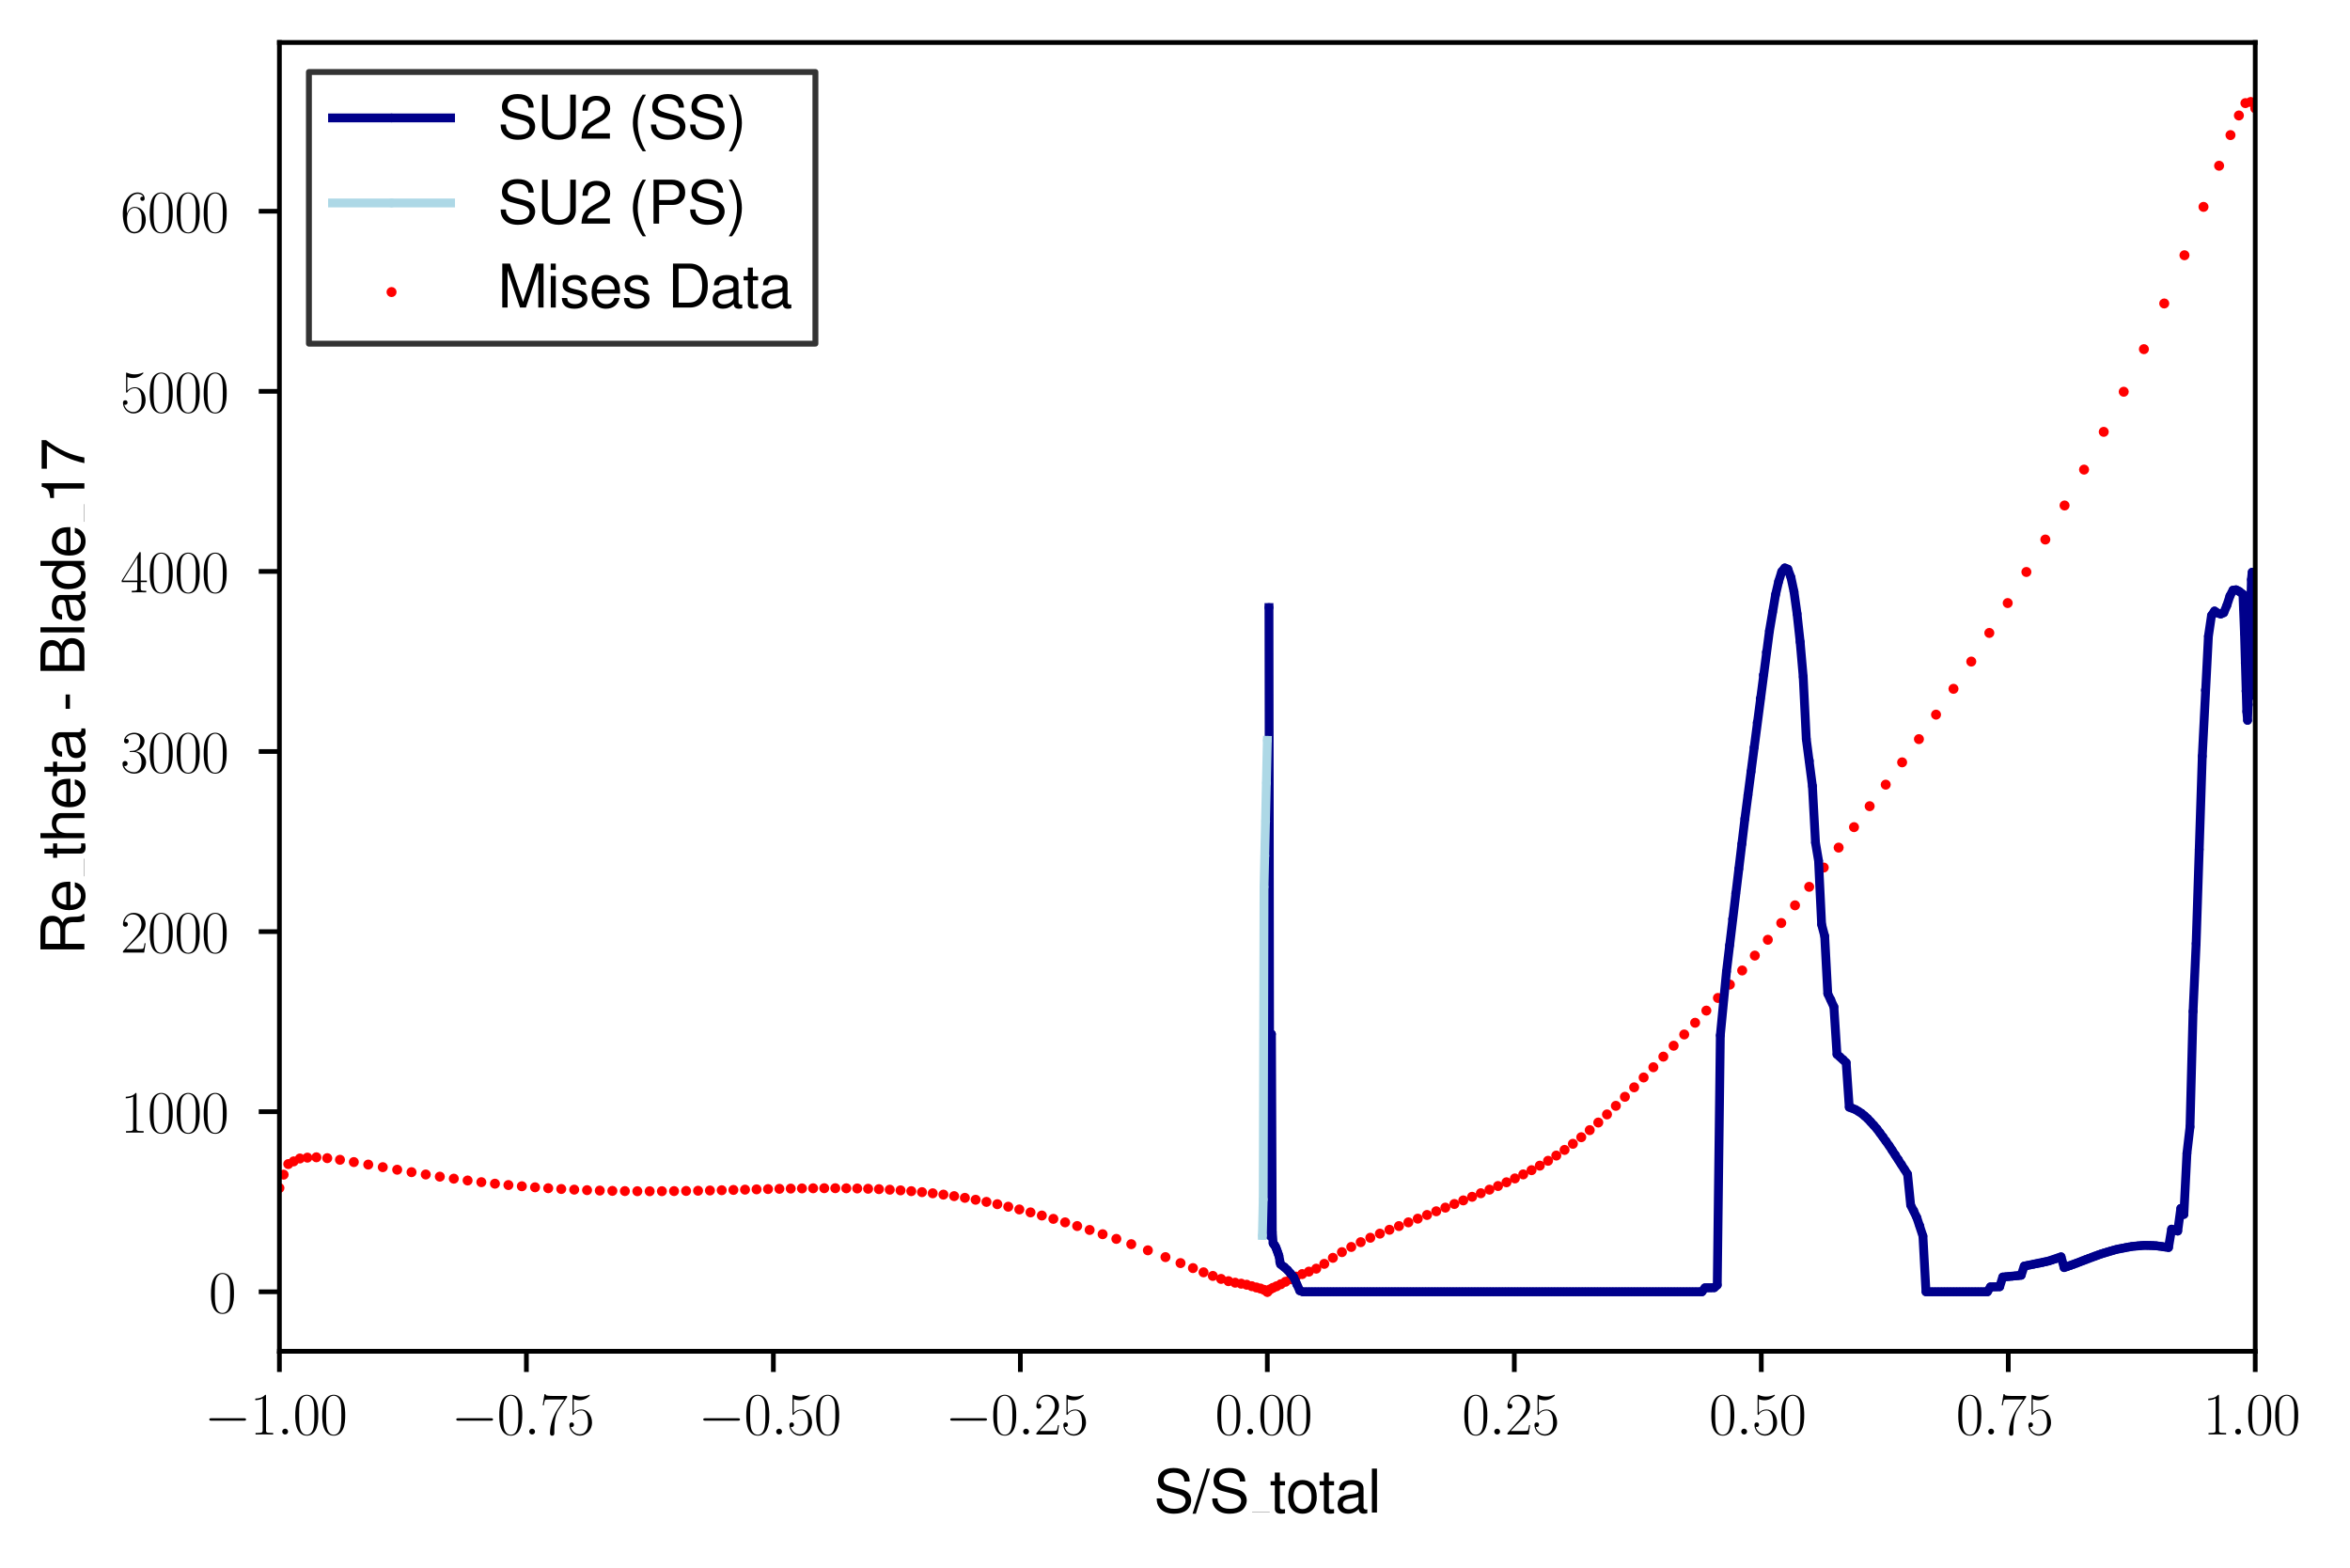 <?xml version="1.0" encoding="utf-8" standalone="no"?>
<!DOCTYPE svg PUBLIC "-//W3C//DTD SVG 1.1//EN"
  "http://www.w3.org/Graphics/SVG/1.1/DTD/svg11.dtd">
<svg xmlns:xlink="http://www.w3.org/1999/xlink" width="398.201pt" height="265.601pt" viewBox="0 0 398.201 265.601" xmlns="http://www.w3.org/2000/svg" version="1.1">
 <defs>
  <style type="text/css">*{stroke-linejoin: round; stroke-linecap: butt}</style>
 </defs>
 <g id="figure_1">
  <g id="patch_1">
   <path d="M 0 265.601 
L 398.201 265.601 
L 398.201 0 
L 0 0 
z
" style="fill: #ffffff"/>
  </g>
  <g id="axes_1">
   <g id="patch_2">
    <path d="M 47.346 228.96 
L 382.146 228.96 
L 382.146 7.2 
L 47.346 7.2 
z
" style="fill: #ffffff"/>
   </g>
   <g id="PathCollection_1">
    <defs>
     <path id="m593953834a" d="M 0 0.354 
C 0.094 0.354 0.184 0.316 0.25 0.25 
C 0.316 0.184 0.354 0.094 0.354 0 
C 0.354 -0.094 0.316 -0.184 0.25 -0.25 
C 0.184 -0.316 0.094 -0.354 0 -0.354 
C -0.094 -0.354 -0.184 -0.316 -0.25 -0.25 
C -0.316 -0.184 -0.354 -0.094 -0.354 0 
C -0.354 0.094 -0.316 0.184 -0.25 0.25 
C -0.184 0.316 -0.094 0.354 0 0.354 
z
" style="stroke: #ff0000"/>
    </defs>
    <g clip-path="url(#pdbfea094ac)">
     <use xlink:href="#m593953834a" x="214.746" y="218.88" style="fill: #ff0000; stroke: #ff0000"/>
     <use xlink:href="#m593953834a" x="214.196" y="218.551" style="fill: #ff0000; stroke: #ff0000"/>
     <use xlink:href="#m593953834a" x="213.586" y="218.327" style="fill: #ff0000; stroke: #ff0000"/>
     <use xlink:href="#m593953834a" x="212.89" y="218.148" style="fill: #ff0000; stroke: #ff0000"/>
     <use xlink:href="#m593953834a" x="212.11" y="217.93" style="fill: #ff0000; stroke: #ff0000"/>
     <use xlink:href="#m593953834a" x="211.254" y="217.683" style="fill: #ff0000; stroke: #ff0000"/>
     <use xlink:href="#m593953834a" x="210.317" y="217.505" style="fill: #ff0000; stroke: #ff0000"/>
     <use xlink:href="#m593953834a" x="209.291" y="217.338" style="fill: #ff0000; stroke: #ff0000"/>
     <use xlink:href="#m593953834a" x="208.16" y="217.079" style="fill: #ff0000; stroke: #ff0000"/>
     <use xlink:href="#m593953834a" x="206.906" y="216.698" style="fill: #ff0000; stroke: #ff0000"/>
     <use xlink:href="#m593953834a" x="205.509" y="216.191" style="fill: #ff0000; stroke: #ff0000"/>
     <use xlink:href="#m593953834a" x="203.937" y="215.58" style="fill: #ff0000; stroke: #ff0000"/>
     <use xlink:href="#m593953834a" x="202.142" y="214.863" style="fill: #ff0000; stroke: #ff0000"/>
     <use xlink:href="#m593953834a" x="200.037" y="214.017" style="fill: #ff0000; stroke: #ff0000"/>
     <use xlink:href="#m593953834a" x="197.485" y="213.003" style="fill: #ff0000; stroke: #ff0000"/>
     <use xlink:href="#m593953834a" x="194.505" y="211.852" style="fill: #ff0000; stroke: #ff0000"/>
     <use xlink:href="#m593953834a" x="191.689" y="210.811" style="fill: #ff0000; stroke: #ff0000"/>
     <use xlink:href="#m593953834a" x="189.162" y="209.915" style="fill: #ff0000; stroke: #ff0000"/>
     <use xlink:href="#m593953834a" x="186.835" y="209.121" style="fill: #ff0000; stroke: #ff0000"/>
     <use xlink:href="#m593953834a" x="184.635" y="208.403" style="fill: #ff0000; stroke: #ff0000"/>
     <use xlink:href="#m593953834a" x="182.526" y="207.739" style="fill: #ff0000; stroke: #ff0000"/>
     <use xlink:href="#m593953834a" x="180.482" y="207.115" style="fill: #ff0000; stroke: #ff0000"/>
     <use xlink:href="#m593953834a" x="178.489" y="206.522" style="fill: #ff0000; stroke: #ff0000"/>
     <use xlink:href="#m593953834a" x="176.536" y="205.957" style="fill: #ff0000; stroke: #ff0000"/>
     <use xlink:href="#m593953834a" x="174.615" y="205.426" style="fill: #ff0000; stroke: #ff0000"/>
     <use xlink:href="#m593953834a" x="172.722" y="204.927" style="fill: #ff0000; stroke: #ff0000"/>
     <use xlink:href="#m593953834a" x="170.849" y="204.464" style="fill: #ff0000; stroke: #ff0000"/>
     <use xlink:href="#m593953834a" x="168.994" y="204.036" style="fill: #ff0000; stroke: #ff0000"/>
     <use xlink:href="#m593953834a" x="167.151" y="203.643" style="fill: #ff0000; stroke: #ff0000"/>
     <use xlink:href="#m593953834a" x="165.319" y="203.284" style="fill: #ff0000; stroke: #ff0000"/>
     <use xlink:href="#m593953834a" x="163.495" y="202.961" style="fill: #ff0000; stroke: #ff0000"/>
     <use xlink:href="#m593953834a" x="161.676" y="202.671" style="fill: #ff0000; stroke: #ff0000"/>
     <use xlink:href="#m593953834a" x="159.859" y="202.414" style="fill: #ff0000; stroke: #ff0000"/>
     <use xlink:href="#m593953834a" x="158.045" y="202.19" style="fill: #ff0000; stroke: #ff0000"/>
     <use xlink:href="#m593953834a" x="156.23" y="201.995" style="fill: #ff0000; stroke: #ff0000"/>
     <use xlink:href="#m593953834a" x="154.413" y="201.829" style="fill: #ff0000; stroke: #ff0000"/>
     <use xlink:href="#m593953834a" x="152.593" y="201.693" style="fill: #ff0000; stroke: #ff0000"/>
     <use xlink:href="#m593953834a" x="150.767" y="201.579" style="fill: #ff0000; stroke: #ff0000"/>
     <use xlink:href="#m593953834a" x="148.936" y="201.488" style="fill: #ff0000; stroke: #ff0000"/>
     <use xlink:href="#m593953834a" x="147.099" y="201.422" style="fill: #ff0000; stroke: #ff0000"/>
     <use xlink:href="#m593953834a" x="145.254" y="201.373" style="fill: #ff0000; stroke: #ff0000"/>
     <use xlink:href="#m593953834a" x="143.401" y="201.343" style="fill: #ff0000; stroke: #ff0000"/>
     <use xlink:href="#m593953834a" x="141.539" y="201.328" style="fill: #ff0000; stroke: #ff0000"/>
     <use xlink:href="#m593953834a" x="139.667" y="201.328" style="fill: #ff0000; stroke: #ff0000"/>
     <use xlink:href="#m593953834a" x="137.784" y="201.341" style="fill: #ff0000; stroke: #ff0000"/>
     <use xlink:href="#m593953834a" x="135.891" y="201.362" style="fill: #ff0000; stroke: #ff0000"/>
     <use xlink:href="#m593953834a" x="133.987" y="201.394" style="fill: #ff0000; stroke: #ff0000"/>
     <use xlink:href="#m593953834a" x="132.07" y="201.433" style="fill: #ff0000; stroke: #ff0000"/>
     <use xlink:href="#m593953834a" x="130.14" y="201.475" style="fill: #ff0000; stroke: #ff0000"/>
     <use xlink:href="#m593953834a" x="128.198" y="201.523" style="fill: #ff0000; stroke: #ff0000"/>
     <use xlink:href="#m593953834a" x="126.243" y="201.571" style="fill: #ff0000; stroke: #ff0000"/>
     <use xlink:href="#m593953834a" x="124.274" y="201.62" style="fill: #ff0000; stroke: #ff0000"/>
     <use xlink:href="#m593953834a" x="122.291" y="201.67" style="fill: #ff0000; stroke: #ff0000"/>
     <use xlink:href="#m593953834a" x="120.294" y="201.714" style="fill: #ff0000; stroke: #ff0000"/>
     <use xlink:href="#m593953834a" x="118.283" y="201.755" style="fill: #ff0000; stroke: #ff0000"/>
     <use xlink:href="#m593953834a" x="116.256" y="201.789" style="fill: #ff0000; stroke: #ff0000"/>
     <use xlink:href="#m593953834a" x="114.214" y="201.817" style="fill: #ff0000; stroke: #ff0000"/>
     <use xlink:href="#m593953834a" x="112.157" y="201.834" style="fill: #ff0000; stroke: #ff0000"/>
     <use xlink:href="#m593953834a" x="110.084" y="201.84" style="fill: #ff0000; stroke: #ff0000"/>
     <use xlink:href="#m593953834a" x="107.995" y="201.836" style="fill: #ff0000; stroke: #ff0000"/>
     <use xlink:href="#m593953834a" x="105.884" y="201.816" style="fill: #ff0000; stroke: #ff0000"/>
     <use xlink:href="#m593953834a" x="103.763" y="201.78" style="fill: #ff0000; stroke: #ff0000"/>
     <use xlink:href="#m593953834a" x="101.63" y="201.729" style="fill: #ff0000; stroke: #ff0000"/>
     <use xlink:href="#m593953834a" x="99.476" y="201.659" style="fill: #ff0000; stroke: #ff0000"/>
     <use xlink:href="#m593953834a" x="97.3" y="201.571" style="fill: #ff0000; stroke: #ff0000"/>
     <use xlink:href="#m593953834a" x="95.103" y="201.461" style="fill: #ff0000; stroke: #ff0000"/>
     <use xlink:href="#m593953834a" x="92.895" y="201.329" style="fill: #ff0000; stroke: #ff0000"/>
     <use xlink:href="#m593953834a" x="90.665" y="201.175" style="fill: #ff0000; stroke: #ff0000"/>
     <use xlink:href="#m593953834a" x="88.424" y="200.995" style="fill: #ff0000; stroke: #ff0000"/>
     <use xlink:href="#m593953834a" x="86.151" y="200.793" style="fill: #ff0000; stroke: #ff0000"/>
     <use xlink:href="#m593953834a" x="83.867" y="200.563" style="fill: #ff0000; stroke: #ff0000"/>
     <use xlink:href="#m593953834a" x="81.562" y="200.306" style="fill: #ff0000; stroke: #ff0000"/>
     <use xlink:href="#m593953834a" x="79.234" y="200.021" style="fill: #ff0000; stroke: #ff0000"/>
     <use xlink:href="#m593953834a" x="76.896" y="199.71" style="fill: #ff0000; stroke: #ff0000"/>
     <use xlink:href="#m593953834a" x="74.526" y="199.371" style="fill: #ff0000; stroke: #ff0000"/>
     <use xlink:href="#m593953834a" x="72.144" y="199.003" style="fill: #ff0000; stroke: #ff0000"/>
     <use xlink:href="#m593953834a" x="69.731" y="198.61" style="fill: #ff0000; stroke: #ff0000"/>
     <use xlink:href="#m593953834a" x="67.306" y="198.195" style="fill: #ff0000; stroke: #ff0000"/>
     <use xlink:href="#m593953834a" x="64.86" y="197.765" style="fill: #ff0000; stroke: #ff0000"/>
     <use xlink:href="#m593953834a" x="62.402" y="197.325" style="fill: #ff0000; stroke: #ff0000"/>
     <use xlink:href="#m593953834a" x="59.956" y="196.899" style="fill: #ff0000; stroke: #ff0000"/>
     <use xlink:href="#m593953834a" x="57.607" y="196.513" style="fill: #ff0000; stroke: #ff0000"/>
     <use xlink:href="#m593953834a" x="55.453" y="196.236" style="fill: #ff0000; stroke: #ff0000"/>
     <use xlink:href="#m593953834a" x="53.613" y="196.091" style="fill: #ff0000; stroke: #ff0000"/>
     <use xlink:href="#m593953834a" x="52.087" y="196.149" style="fill: #ff0000; stroke: #ff0000"/>
     <use xlink:href="#m593953834a" x="50.82" y="196.293" style="fill: #ff0000; stroke: #ff0000"/>
     <use xlink:href="#m593953834a" x="49.759" y="196.783" style="fill: #ff0000; stroke: #ff0000"/>
     <use xlink:href="#m593953834a" x="48.85" y="197.239" style="fill: #ff0000; stroke: #ff0000"/>
     <use xlink:href="#m593953834a" x="48.06" y="199.03" style="fill: #ff0000; stroke: #ff0000"/>
     <use xlink:href="#m593953834a" x="47.346" y="201.294" style="fill: #ff0000; stroke: #ff0000"/>
     <use xlink:href="#m593953834a" x="214.746" y="218.88" style="fill: #ff0000; stroke: #ff0000"/>
     <use xlink:href="#m593953834a" x="215.178" y="218.477" style="fill: #ff0000; stroke: #ff0000"/>
     <use xlink:href="#m593953834a" x="215.685" y="218.214" style="fill: #ff0000; stroke: #ff0000"/>
     <use xlink:href="#m593953834a" x="216.308" y="217.946" style="fill: #ff0000; stroke: #ff0000"/>
     <use xlink:href="#m593953834a" x="217.029" y="217.593" style="fill: #ff0000; stroke: #ff0000"/>
     <use xlink:href="#m593953834a" x="217.821" y="217.183" style="fill: #ff0000; stroke: #ff0000"/>
     <use xlink:href="#m593953834a" x="218.68" y="216.748" style="fill: #ff0000; stroke: #ff0000"/>
     <use xlink:href="#m593953834a" x="219.618" y="216.312" style="fill: #ff0000; stroke: #ff0000"/>
     <use xlink:href="#m593953834a" x="220.648" y="215.877" style="fill: #ff0000; stroke: #ff0000"/>
     <use xlink:href="#m593953834a" x="221.785" y="215.463" style="fill: #ff0000; stroke: #ff0000"/>
     <use xlink:href="#m593953834a" x="223.035" y="214.961" style="fill: #ff0000; stroke: #ff0000"/>
     <use xlink:href="#m593953834a" x="224.396" y="214.145" style="fill: #ff0000; stroke: #ff0000"/>
     <use xlink:href="#m593953834a" x="225.854" y="213.124" style="fill: #ff0000; stroke: #ff0000"/>
     <use xlink:href="#m593953834a" x="227.386" y="212.161" style="fill: #ff0000; stroke: #ff0000"/>
     <use xlink:href="#m593953834a" x="228.966" y="211.283" style="fill: #ff0000; stroke: #ff0000"/>
     <use xlink:href="#m593953834a" x="230.574" y="210.471" style="fill: #ff0000; stroke: #ff0000"/>
     <use xlink:href="#m593953834a" x="232.196" y="209.721" style="fill: #ff0000; stroke: #ff0000"/>
     <use xlink:href="#m593953834a" x="233.819" y="209.024" style="fill: #ff0000; stroke: #ff0000"/>
     <use xlink:href="#m593953834a" x="235.438" y="208.372" style="fill: #ff0000; stroke: #ff0000"/>
     <use xlink:href="#m593953834a" x="237.049" y="207.743" style="fill: #ff0000; stroke: #ff0000"/>
     <use xlink:href="#m593953834a" x="238.648" y="207.114" style="fill: #ff0000; stroke: #ff0000"/>
     <use xlink:href="#m593953834a" x="240.235" y="206.489" style="fill: #ff0000; stroke: #ff0000"/>
     <use xlink:href="#m593953834a" x="241.808" y="205.862" style="fill: #ff0000; stroke: #ff0000"/>
     <use xlink:href="#m593953834a" x="243.367" y="205.238" style="fill: #ff0000; stroke: #ff0000"/>
     <use xlink:href="#m593953834a" x="244.91" y="204.618" style="fill: #ff0000; stroke: #ff0000"/>
     <use xlink:href="#m593953834a" x="246.437" y="204.002" style="fill: #ff0000; stroke: #ff0000"/>
     <use xlink:href="#m593953834a" x="247.948" y="203.393" style="fill: #ff0000; stroke: #ff0000"/>
     <use xlink:href="#m593953834a" x="249.443" y="202.786" style="fill: #ff0000; stroke: #ff0000"/>
     <use xlink:href="#m593953834a" x="250.922" y="202.181" style="fill: #ff0000; stroke: #ff0000"/>
     <use xlink:href="#m593953834a" x="252.386" y="201.572" style="fill: #ff0000; stroke: #ff0000"/>
     <use xlink:href="#m593953834a" x="253.835" y="200.956" style="fill: #ff0000; stroke: #ff0000"/>
     <use xlink:href="#m593953834a" x="255.271" y="200.325" style="fill: #ff0000; stroke: #ff0000"/>
     <use xlink:href="#m593953834a" x="256.695" y="199.672" style="fill: #ff0000; stroke: #ff0000"/>
     <use xlink:href="#m593953834a" x="258.109" y="198.99" style="fill: #ff0000; stroke: #ff0000"/>
     <use xlink:href="#m593953834a" x="259.515" y="198.272" style="fill: #ff0000; stroke: #ff0000"/>
     <use xlink:href="#m593953834a" x="260.915" y="197.506" style="fill: #ff0000; stroke: #ff0000"/>
     <use xlink:href="#m593953834a" x="262.313" y="196.682" style="fill: #ff0000; stroke: #ff0000"/>
     <use xlink:href="#m593953834a" x="263.711" y="195.797" style="fill: #ff0000; stroke: #ff0000"/>
     <use xlink:href="#m593953834a" x="265.111" y="194.84" style="fill: #ff0000; stroke: #ff0000"/>
     <use xlink:href="#m593953834a" x="266.52" y="193.805" style="fill: #ff0000; stroke: #ff0000"/>
     <use xlink:href="#m593953834a" x="267.94" y="192.689" style="fill: #ff0000; stroke: #ff0000"/>
     <use xlink:href="#m593953834a" x="269.374" y="191.488" style="fill: #ff0000; stroke: #ff0000"/>
     <use xlink:href="#m593953834a" x="270.826" y="190.2" style="fill: #ff0000; stroke: #ff0000"/>
     <use xlink:href="#m593953834a" x="272.302" y="188.826" style="fill: #ff0000; stroke: #ff0000"/>
     <use xlink:href="#m593953834a" x="273.804" y="187.371" style="fill: #ff0000; stroke: #ff0000"/>
     <use xlink:href="#m593953834a" x="275.336" y="185.839" style="fill: #ff0000; stroke: #ff0000"/>
     <use xlink:href="#m593953834a" x="276.904" y="184.234" style="fill: #ff0000; stroke: #ff0000"/>
     <use xlink:href="#m593953834a" x="278.509" y="182.565" style="fill: #ff0000; stroke: #ff0000"/>
     <use xlink:href="#m593953834a" x="280.158" y="180.831" style="fill: #ff0000; stroke: #ff0000"/>
     <use xlink:href="#m593953834a" x="281.851" y="179.034" style="fill: #ff0000; stroke: #ff0000"/>
     <use xlink:href="#m593953834a" x="283.593" y="177.185" style="fill: #ff0000; stroke: #ff0000"/>
     <use xlink:href="#m593953834a" x="285.387" y="175.278" style="fill: #ff0000; stroke: #ff0000"/>
     <use xlink:href="#m593953834a" x="287.234" y="173.294" style="fill: #ff0000; stroke: #ff0000"/>
     <use xlink:href="#m593953834a" x="289.139" y="171.235" style="fill: #ff0000; stroke: #ff0000"/>
     <use xlink:href="#m593953834a" x="291.1" y="169.09" style="fill: #ff0000; stroke: #ff0000"/>
     <use xlink:href="#m593953834a" x="293.122" y="166.828" style="fill: #ff0000; stroke: #ff0000"/>
     <use xlink:href="#m593953834a" x="295.205" y="164.436" style="fill: #ff0000; stroke: #ff0000"/>
     <use xlink:href="#m593953834a" x="297.349" y="161.913" style="fill: #ff0000; stroke: #ff0000"/>
     <use xlink:href="#m593953834a" x="299.553" y="159.233" style="fill: #ff0000; stroke: #ff0000"/>
     <use xlink:href="#m593953834a" x="301.827" y="156.392" style="fill: #ff0000; stroke: #ff0000"/>
     <use xlink:href="#m593953834a" x="304.16" y="153.399" style="fill: #ff0000; stroke: #ff0000"/>
     <use xlink:href="#m593953834a" x="306.561" y="150.262" style="fill: #ff0000; stroke: #ff0000"/>
     <use xlink:href="#m593953834a" x="309.029" y="146.994" style="fill: #ff0000; stroke: #ff0000"/>
     <use xlink:href="#m593953834a" x="311.555" y="143.616" style="fill: #ff0000; stroke: #ff0000"/>
     <use xlink:href="#m593953834a" x="314.158" y="140.15" style="fill: #ff0000; stroke: #ff0000"/>
     <use xlink:href="#m593953834a" x="316.811" y="136.601" style="fill: #ff0000; stroke: #ff0000"/>
     <use xlink:href="#m593953834a" x="319.532" y="132.948" style="fill: #ff0000; stroke: #ff0000"/>
     <use xlink:href="#m593953834a" x="322.311" y="129.17" style="fill: #ff0000; stroke: #ff0000"/>
     <use xlink:href="#m593953834a" x="325.158" y="125.237" style="fill: #ff0000; stroke: #ff0000"/>
     <use xlink:href="#m593953834a" x="328.055" y="121.087" style="fill: #ff0000; stroke: #ff0000"/>
     <use xlink:href="#m593953834a" x="331.012" y="116.711" style="fill: #ff0000; stroke: #ff0000"/>
     <use xlink:href="#m593953834a" x="334.027" y="112.095" style="fill: #ff0000; stroke: #ff0000"/>
     <use xlink:href="#m593953834a" x="337.085" y="107.243" style="fill: #ff0000; stroke: #ff0000"/>
     <use xlink:href="#m593953834a" x="340.201" y="102.18" style="fill: #ff0000; stroke: #ff0000"/>
     <use xlink:href="#m593953834a" x="343.368" y="96.914" style="fill: #ff0000; stroke: #ff0000"/>
     <use xlink:href="#m593953834a" x="346.577" y="91.418" style="fill: #ff0000; stroke: #ff0000"/>
     <use xlink:href="#m593953834a" x="349.836" y="85.648" style="fill: #ff0000; stroke: #ff0000"/>
     <use xlink:href="#m593953834a" x="353.138" y="79.569" style="fill: #ff0000; stroke: #ff0000"/>
     <use xlink:href="#m593953834a" x="356.473" y="73.17" style="fill: #ff0000; stroke: #ff0000"/>
     <use xlink:href="#m593953834a" x="359.859" y="66.375" style="fill: #ff0000; stroke: #ff0000"/>
     <use xlink:href="#m593953834a" x="363.279" y="59.161" style="fill: #ff0000; stroke: #ff0000"/>
     <use xlink:href="#m593953834a" x="366.724" y="51.42" style="fill: #ff0000; stroke: #ff0000"/>
     <use xlink:href="#m593953834a" x="370.152" y="43.248" style="fill: #ff0000; stroke: #ff0000"/>
     <use xlink:href="#m593953834a" x="373.378" y="35.052" style="fill: #ff0000; stroke: #ff0000"/>
     <use xlink:href="#m593953834a" x="376.022" y="28.082" style="fill: #ff0000; stroke: #ff0000"/>
     <use xlink:href="#m593953834a" x="377.951" y="22.889" style="fill: #ff0000; stroke: #ff0000"/>
     <use xlink:href="#m593953834a" x="379.375" y="19.566" style="fill: #ff0000; stroke: #ff0000"/>
     <use xlink:href="#m593953834a" x="380.478" y="17.472" style="fill: #ff0000; stroke: #ff0000"/>
     <use xlink:href="#m593953834a" x="381.379" y="17.28" style="fill: #ff0000; stroke: #ff0000"/>
     <use xlink:href="#m593953834a" x="382.146" y="18.36" style="fill: #ff0000; stroke: #ff0000"/>
    </g>
   </g>
   <g id="matplotlib.axis_1">
    <g id="xtick_1">
     <g id="line2d_1">
      <defs>
       <path id="m262f54171b" d="M 0 0 
L 0 3.5 
" style="stroke: #000000; stroke-width: 0.8"/>
      </defs>
      <g>
       <use xlink:href="#m262f54171b" x="47.346" y="228.96" style="stroke: #000000; stroke-width: 0.8"/>
      </g>
     </g>
     <g id="text_1">
      <!-- $\mathdefault{−1.00}$ -->
      <g transform="translate(34.616 243.058) scale(0.1 -0.1)">
       <defs>
        <path id="CMSY10-0" d="M 4218 1472 
C 4326 1472 4442 1472 4442 1600 
C 4442 1728 4326 1728 4218 1728 
L 755 1728 
C 646 1728 531 1728 531 1600 
C 531 1472 646 1472 755 1472 
L 4218 1472 
z
" transform="scale(0.016)"/>
        <path id="CMR17-31" d="M 1702 4083 
C 1702 4217 1696 4224 1606 4224 
C 1357 3927 979 3833 621 3820 
C 602 3820 570 3820 563 3808 
C 557 3795 557 3782 557 3648 
C 755 3648 1088 3686 1344 3839 
L 1344 467 
C 1344 243 1331 166 781 166 
L 589 166 
L 589 0 
C 896 6 1216 12 1523 12 
C 1830 12 2150 6 2458 0 
L 2458 166 
L 2266 166 
C 1715 166 1702 236 1702 467 
L 1702 4083 
z
" transform="scale(0.016)"/>
        <path id="CMMI12-3a" d="M 1178 307 
C 1178 492 1024 620 870 620 
C 685 620 557 467 557 313 
C 557 128 710 0 864 0 
C 1050 0 1178 153 1178 307 
z
" transform="scale(0.016)"/>
        <path id="CMR17-30" d="M 2688 2038 
C 2688 2430 2682 3099 2413 3613 
C 2176 4063 1798 4224 1466 4224 
C 1158 4224 768 4082 525 3620 
C 269 3137 243 2539 243 2038 
C 243 1671 250 1112 448 623 
C 723 -39 1216 -128 1466 -128 
C 1760 -128 2208 -7 2470 604 
C 2662 1048 2688 1568 2688 2038 
z
M 1466 -26 
C 1056 -26 813 328 723 816 
C 653 1196 653 1749 653 2109 
C 653 2604 653 3015 736 3407 
C 858 3954 1216 4121 1466 4121 
C 1728 4121 2067 3947 2189 3420 
C 2272 3054 2278 2623 2278 2109 
C 2278 1691 2278 1176 2202 797 
C 2067 96 1690 -26 1466 -26 
z
" transform="scale(0.016)"/>
       </defs>
       <use xlink:href="#CMSY10-0" transform="scale(0.996)"/>
       <use xlink:href="#CMR17-31" transform="translate(77.487 0) scale(0.996)"/>
       <use xlink:href="#CMMI12-3a" transform="translate(123.178 0) scale(0.996)"/>
       <use xlink:href="#CMR17-30" transform="translate(150.275 0) scale(0.996)"/>
       <use xlink:href="#CMR17-30" transform="translate(195.966 0) scale(0.996)"/>
      </g>
     </g>
    </g>
    <g id="xtick_2">
     <g id="line2d_2">
      <g>
       <use xlink:href="#m262f54171b" x="89.196" y="228.96" style="stroke: #000000; stroke-width: 0.8"/>
      </g>
     </g>
     <g id="text_2">
      <!-- $\mathdefault{−0.75}$ -->
      <g transform="translate(76.466 243.058) scale(0.1 -0.1)">
       <defs>
        <path id="CMR17-37" d="M 2886 3955 
L 2886 4096 
L 1382 4096 
C 634 4096 621 4166 595 4288 
L 480 4288 
L 294 3104 
L 410 3104 
C 429 3226 474 3552 550 3673 
C 589 3724 1062 3724 1171 3724 
L 2579 3724 
L 1869 2670 
C 1395 1961 1069 1003 1069 166 
C 1069 89 1069 -128 1299 -128 
C 1530 -128 1530 89 1530 172 
L 1530 466 
C 1530 1514 1709 2204 2003 2644 
L 2886 3955 
z
" transform="scale(0.016)"/>
        <path id="CMR17-35" d="M 730 3750 
C 794 3724 1056 3641 1325 3641 
C 1920 3641 2246 3961 2432 4140 
C 2432 4191 2432 4224 2394 4224 
C 2387 4224 2374 4224 2323 4198 
C 2099 4102 1837 4032 1517 4032 
C 1325 4032 1037 4055 723 4191 
C 653 4224 640 4224 634 4224 
C 602 4224 595 4217 595 4090 
L 595 2231 
C 595 2113 595 2080 659 2080 
C 691 2080 704 2093 736 2139 
C 941 2435 1222 2560 1542 2560 
C 1766 2560 2246 2415 2246 1293 
C 2246 1087 2246 716 2054 422 
C 1894 159 1645 25 1370 25 
C 947 25 518 319 403 812 
C 429 806 480 793 506 793 
C 589 793 749 838 749 1036 
C 749 1209 627 1280 506 1280 
C 358 1280 262 1190 262 1011 
C 262 454 704 -128 1382 -128 
C 2042 -128 2669 441 2669 1267 
C 2669 2054 2170 2662 1549 2662 
C 1222 2662 947 2540 730 2304 
L 730 3750 
z
" transform="scale(0.016)"/>
       </defs>
       <use xlink:href="#CMSY10-0" transform="scale(0.996)"/>
       <use xlink:href="#CMR17-30" transform="translate(77.487 0) scale(0.996)"/>
       <use xlink:href="#CMMI12-3a" transform="translate(123.178 0) scale(0.996)"/>
       <use xlink:href="#CMR17-37" transform="translate(150.275 0) scale(0.996)"/>
       <use xlink:href="#CMR17-35" transform="translate(195.966 0) scale(0.996)"/>
      </g>
     </g>
    </g>
    <g id="xtick_3">
     <g id="line2d_3">
      <g>
       <use xlink:href="#m262f54171b" x="131.046" y="228.96" style="stroke: #000000; stroke-width: 0.8"/>
      </g>
     </g>
     <g id="text_3">
      <!-- $\mathdefault{−0.50}$ -->
      <g transform="translate(118.316 243.058) scale(0.1 -0.1)">
       <use xlink:href="#CMSY10-0" transform="scale(0.996)"/>
       <use xlink:href="#CMR17-30" transform="translate(77.487 0) scale(0.996)"/>
       <use xlink:href="#CMMI12-3a" transform="translate(123.178 0) scale(0.996)"/>
       <use xlink:href="#CMR17-35" transform="translate(150.275 0) scale(0.996)"/>
       <use xlink:href="#CMR17-30" transform="translate(195.966 0) scale(0.996)"/>
      </g>
     </g>
    </g>
    <g id="xtick_4">
     <g id="line2d_4">
      <g>
       <use xlink:href="#m262f54171b" x="172.896" y="228.96" style="stroke: #000000; stroke-width: 0.8"/>
      </g>
     </g>
     <g id="text_4">
      <!-- $\mathdefault{−0.25}$ -->
      <g transform="translate(160.166 243.058) scale(0.1 -0.1)">
       <defs>
        <path id="CMR17-32" d="M 2669 990 
L 2554 990 
C 2490 537 2438 460 2413 422 
C 2381 371 1920 371 1830 371 
L 602 371 
C 832 620 1280 1073 1824 1596 
C 2214 1966 2669 2400 2669 3033 
C 2669 3788 2067 4224 1395 4224 
C 691 4224 262 3603 262 3027 
C 262 2777 448 2745 525 2745 
C 589 2745 781 2783 781 3007 
C 781 3206 614 3264 525 3264 
C 486 3264 448 3257 422 3244 
C 544 3788 915 4057 1306 4057 
C 1862 4057 2227 3616 2227 3033 
C 2227 2477 1901 1998 1536 1583 
L 262 147 
L 262 0 
L 2515 0 
L 2669 990 
z
" transform="scale(0.016)"/>
       </defs>
       <use xlink:href="#CMSY10-0" transform="scale(0.996)"/>
       <use xlink:href="#CMR17-30" transform="translate(77.487 0) scale(0.996)"/>
       <use xlink:href="#CMMI12-3a" transform="translate(123.178 0) scale(0.996)"/>
       <use xlink:href="#CMR17-32" transform="translate(150.275 0) scale(0.996)"/>
       <use xlink:href="#CMR17-35" transform="translate(195.966 0) scale(0.996)"/>
      </g>
     </g>
    </g>
    <g id="xtick_5">
     <g id="line2d_5">
      <g>
       <use xlink:href="#m262f54171b" x="214.746" y="228.96" style="stroke: #000000; stroke-width: 0.8"/>
      </g>
     </g>
     <g id="text_5">
      <!-- $\mathdefault{0.00}$ -->
      <g transform="translate(205.89 243.058) scale(0.1 -0.1)">
       <use xlink:href="#CMR17-30" transform="scale(0.996)"/>
       <use xlink:href="#CMMI12-3a" transform="translate(45.69 0) scale(0.996)"/>
       <use xlink:href="#CMR17-30" transform="translate(72.788 0) scale(0.996)"/>
       <use xlink:href="#CMR17-30" transform="translate(118.478 0) scale(0.996)"/>
      </g>
     </g>
    </g>
    <g id="xtick_6">
     <g id="line2d_6">
      <g>
       <use xlink:href="#m262f54171b" x="256.596" y="228.96" style="stroke: #000000; stroke-width: 0.8"/>
      </g>
     </g>
     <g id="text_6">
      <!-- $\mathdefault{0.25}$ -->
      <g transform="translate(247.74 243.058) scale(0.1 -0.1)">
       <use xlink:href="#CMR17-30" transform="scale(0.996)"/>
       <use xlink:href="#CMMI12-3a" transform="translate(45.69 0) scale(0.996)"/>
       <use xlink:href="#CMR17-32" transform="translate(72.788 0) scale(0.996)"/>
       <use xlink:href="#CMR17-35" transform="translate(118.478 0) scale(0.996)"/>
      </g>
     </g>
    </g>
    <g id="xtick_7">
     <g id="line2d_7">
      <g>
       <use xlink:href="#m262f54171b" x="298.446" y="228.96" style="stroke: #000000; stroke-width: 0.8"/>
      </g>
     </g>
     <g id="text_7">
      <!-- $\mathdefault{0.50}$ -->
      <g transform="translate(289.59 243.058) scale(0.1 -0.1)">
       <use xlink:href="#CMR17-30" transform="scale(0.996)"/>
       <use xlink:href="#CMMI12-3a" transform="translate(45.69 0) scale(0.996)"/>
       <use xlink:href="#CMR17-35" transform="translate(72.788 0) scale(0.996)"/>
       <use xlink:href="#CMR17-30" transform="translate(118.478 0) scale(0.996)"/>
      </g>
     </g>
    </g>
    <g id="xtick_8">
     <g id="line2d_8">
      <g>
       <use xlink:href="#m262f54171b" x="340.296" y="228.96" style="stroke: #000000; stroke-width: 0.8"/>
      </g>
     </g>
     <g id="text_8">
      <!-- $\mathdefault{0.75}$ -->
      <g transform="translate(331.44 243.058) scale(0.1 -0.1)">
       <use xlink:href="#CMR17-30" transform="scale(0.996)"/>
       <use xlink:href="#CMMI12-3a" transform="translate(45.69 0) scale(0.996)"/>
       <use xlink:href="#CMR17-37" transform="translate(72.788 0) scale(0.996)"/>
       <use xlink:href="#CMR17-35" transform="translate(118.478 0) scale(0.996)"/>
      </g>
     </g>
    </g>
    <g id="xtick_9">
     <g id="line2d_9">
      <g>
       <use xlink:href="#m262f54171b" x="382.146" y="228.96" style="stroke: #000000; stroke-width: 0.8"/>
      </g>
     </g>
     <g id="text_9">
      <!-- $\mathdefault{1.00}$ -->
      <g transform="translate(373.29 243.058) scale(0.1 -0.1)">
       <use xlink:href="#CMR17-31" transform="scale(0.996)"/>
       <use xlink:href="#CMMI12-3a" transform="translate(45.69 0) scale(0.996)"/>
       <use xlink:href="#CMR17-30" transform="translate(72.788 0) scale(0.996)"/>
       <use xlink:href="#CMR17-30" transform="translate(118.478 0) scale(0.996)"/>
      </g>
     </g>
    </g>
    <g id="text_10">
     <!-- S/S_{total} -->
     <g transform="translate(195.508 256.279) scale(0.1 -0.1)">
      <defs>
       <path id="NimbusSanL-Regu-53" d="M 3814 3295 
C 3808 4204 3181 4736 2106 4736 
C 1082 4736 448 4211 448 3372 
C 448 2806 749 2450 1363 2291 
L 2522 1986 
C 3110 1833 3379 1598 3379 1236 
C 3379 988 3245 733 3046 593 
C 2861 466 2566 396 2189 396 
C 1683 396 1338 517 1114 784 
C 941 988 864 1210 870 1496 
L 307 1496 
C 314 1070 397 790 582 536 
C 902 102 1440 -128 2150 -128 
C 2707 -128 3162 0 3462 230 
C 3776 479 3974 892 3974 1293 
C 3974 1865 3616 2284 2982 2456 
L 1811 2768 
C 1248 2920 1043 3098 1043 3454 
C 1043 3925 1459 4236 2086 4236 
C 2829 4236 3245 3899 3251 3295 
L 3814 3295 
z
" transform="scale(0.016)"/>
       <path id="NimbusSanL-Regu-2f" d="M 1466 4672 
L -51 -128 
L 301 -128 
L 1818 4672 
L 1466 4672 
z
" transform="scale(0.016)"/>
       <path id="NimbusSanL-Regu-74" d="M 1626 3328 
L 1075 3328 
L 1075 4249 
L 544 4249 
L 544 3328 
L 90 3328 
L 90 2892 
L 544 2892 
L 544 402 
C 544 64 774 -128 1190 -128 
C 1318 -128 1446 -116 1626 -84 
L 1626 364 
C 1555 345 1472 339 1370 339 
C 1139 339 1075 402 1075 634 
L 1075 2892 
L 1626 2892 
L 1626 3328 
z
" transform="scale(0.016)"/>
       <path id="NimbusSanL-Regu-6f" d="M 1741 3456 
C 800 3456 230 2784 230 1663 
C 230 543 794 -128 1747 -128 
C 2688 -128 3264 543 3264 1638 
C 3264 2791 2707 3456 1741 3456 
z
M 1747 2963 
C 2349 2963 2707 2472 2707 1644 
C 2707 861 2336 364 1747 364 
C 1152 364 787 855 787 1663 
C 787 2466 1152 2963 1747 2963 
z
" transform="scale(0.016)"/>
       <path id="NimbusSanL-Regu-61" d="M 3424 332 
C 3366 320 3341 320 3309 320 
C 3123 320 3021 415 3021 581 
L 3021 2542 
C 3021 3135 2586 3456 1760 3456 
C 1274 3456 870 3315 646 3065 
C 493 2893 429 2702 416 2370 
L 954 2370 
C 998 2778 1242 2963 1741 2963 
C 2221 2963 2490 2784 2490 2466 
L 2490 2326 
C 2490 2103 2355 2007 1933 1956 
C 1178 1861 1062 1835 858 1753 
C 467 1593 269 1294 269 861 
C 269 256 691 -128 1370 -128 
C 1792 -128 2131 19 2509 364 
C 2547 25 2714 -128 3059 -128 
C 3168 -128 3251 -116 3424 -71 
L 3424 332 
z
M 2490 1071 
C 2490 893 2438 785 2278 638 
C 2061 441 1798 339 1485 339 
C 1069 339 826 536 826 874 
C 826 1224 1062 1402 1632 1485 
C 2195 1562 2310 1587 2490 1670 
L 2490 1071 
z
" transform="scale(0.016)"/>
       <path id="NimbusSanL-Regu-6c" d="M 973 4672 
L 435 4672 
L 435 0 
L 973 0 
L 973 4672 
z
" transform="scale(0.016)"/>
      </defs>
      <use xlink:href="#NimbusSanL-Regu-53" transform="scale(0.996)"/>
      <use xlink:href="#NimbusSanL-Regu-2f" transform="translate(66.45 0) scale(0.996)"/>
      <use xlink:href="#NimbusSanL-Regu-53" transform="translate(94.145 0) scale(0.996)"/>
      <use xlink:href="#NimbusSanL-Regu-74" transform="translate(196.461 0) scale(0.996)"/>
      <use xlink:href="#NimbusSanL-Regu-6f" transform="translate(224.156 0) scale(0.996)"/>
      <use xlink:href="#NimbusSanL-Regu-74" transform="translate(279.548 0) scale(0.996)"/>
      <use xlink:href="#NimbusSanL-Regu-61" transform="translate(307.243 0) scale(0.996)"/>
      <use xlink:href="#NimbusSanL-Regu-6c" transform="translate(362.634 0) scale(0.996)"/>
      <path d="M 166.573 0 
L 196.461 0 
L 196.461 0.399 
L 166.573 0.399 
L 166.573 0 
z
"/>
     </g>
    </g>
   </g>
   <g id="matplotlib.axis_2">
    <g id="ytick_1">
     <g id="line2d_10">
      <defs>
       <path id="m5a1d7f6335" d="M 0 0 
L -3.5 0 
" style="stroke: #000000; stroke-width: 0.8"/>
      </defs>
      <g>
       <use xlink:href="#m5a1d7f6335" x="47.346" y="218.88" style="stroke: #000000; stroke-width: 0.8"/>
      </g>
     </g>
     <g id="text_11">
      <!-- $\mathdefault{0}$ -->
      <g transform="translate(35.364 222.429) scale(0.1 -0.1)">
       <use xlink:href="#CMR17-30" transform="scale(0.996)"/>
      </g>
     </g>
    </g>
    <g id="ytick_2">
     <g id="line2d_11">
      <g>
       <use xlink:href="#m5a1d7f6335" x="47.346" y="188.366" style="stroke: #000000; stroke-width: 0.8"/>
      </g>
     </g>
     <g id="text_12">
      <!-- $\mathdefault{1000}$ -->
      <g transform="translate(20.42 191.915) scale(0.1 -0.1)">
       <use xlink:href="#CMR17-31" transform="scale(0.996)"/>
       <use xlink:href="#CMR17-30" transform="translate(45.69 0) scale(0.996)"/>
       <use xlink:href="#CMR17-30" transform="translate(91.381 0) scale(0.996)"/>
       <use xlink:href="#CMR17-30" transform="translate(137.071 0) scale(0.996)"/>
      </g>
     </g>
    </g>
    <g id="ytick_3">
     <g id="line2d_12">
      <g>
       <use xlink:href="#m5a1d7f6335" x="47.346" y="157.851" style="stroke: #000000; stroke-width: 0.8"/>
      </g>
     </g>
     <g id="text_13">
      <!-- $\mathdefault{2000}$ -->
      <g transform="translate(20.42 161.4) scale(0.1 -0.1)">
       <use xlink:href="#CMR17-32" transform="scale(0.996)"/>
       <use xlink:href="#CMR17-30" transform="translate(45.69 0) scale(0.996)"/>
       <use xlink:href="#CMR17-30" transform="translate(91.381 0) scale(0.996)"/>
       <use xlink:href="#CMR17-30" transform="translate(137.071 0) scale(0.996)"/>
      </g>
     </g>
    </g>
    <g id="ytick_4">
     <g id="line2d_13">
      <g>
       <use xlink:href="#m5a1d7f6335" x="47.346" y="127.337" style="stroke: #000000; stroke-width: 0.8"/>
      </g>
     </g>
     <g id="text_14">
      <!-- $\mathdefault{3000}$ -->
      <g transform="translate(20.42 130.886) scale(0.1 -0.1)">
       <defs>
        <path id="CMR17-33" d="M 1414 2176 
C 1984 2176 2234 1673 2234 1094 
C 2234 322 1824 25 1453 25 
C 1114 25 563 193 390 691 
C 422 678 454 678 486 678 
C 640 678 755 780 755 947 
C 755 1132 614 1216 486 1216 
C 378 1216 211 1164 211 927 
C 211 335 787 -128 1466 -128 
C 2176 -128 2720 432 2720 1087 
C 2720 1718 2208 2176 1600 2246 
C 2086 2347 2554 2776 2554 3353 
C 2554 3856 2048 4224 1472 4224 
C 890 4224 378 3862 378 3347 
C 378 3123 544 3084 627 3084 
C 762 3084 877 3167 877 3334 
C 877 3500 762 3584 627 3584 
C 602 3584 570 3584 544 3571 
C 730 3999 1235 4076 1459 4076 
C 1683 4076 2106 3966 2106 3347 
C 2106 3167 2080 2851 1862 2574 
C 1670 2329 1453 2316 1242 2297 
C 1210 2297 1062 2284 1037 2284 
C 992 2278 966 2272 966 2227 
C 966 2182 973 2176 1101 2176 
L 1414 2176 
z
" transform="scale(0.016)"/>
       </defs>
       <use xlink:href="#CMR17-33" transform="scale(0.996)"/>
       <use xlink:href="#CMR17-30" transform="translate(45.69 0) scale(0.996)"/>
       <use xlink:href="#CMR17-30" transform="translate(91.381 0) scale(0.996)"/>
       <use xlink:href="#CMR17-30" transform="translate(137.071 0) scale(0.996)"/>
      </g>
     </g>
    </g>
    <g id="ytick_5">
     <g id="line2d_14">
      <g>
       <use xlink:href="#m5a1d7f6335" x="47.346" y="96.822" style="stroke: #000000; stroke-width: 0.8"/>
      </g>
     </g>
     <g id="text_15">
      <!-- $\mathdefault{4000}$ -->
      <g transform="translate(20.42 100.371) scale(0.1 -0.1)">
       <defs>
        <path id="CMR17-34" d="M 2150 4147 
C 2150 4281 2144 4288 2029 4288 
L 128 1254 
L 128 1088 
L 1779 1088 
L 1779 460 
C 1779 230 1766 166 1318 166 
L 1197 166 
L 1197 0 
C 1402 12 1747 12 1965 12 
C 2182 12 2528 12 2733 0 
L 2733 166 
L 2611 166 
C 2163 166 2150 230 2150 460 
L 2150 1088 
L 2803 1088 
L 2803 1254 
L 2150 1254 
L 2150 4147 
z
M 1798 3723 
L 1798 1254 
L 256 1254 
L 1798 3723 
z
" transform="scale(0.016)"/>
       </defs>
       <use xlink:href="#CMR17-34" transform="scale(0.996)"/>
       <use xlink:href="#CMR17-30" transform="translate(45.69 0) scale(0.996)"/>
       <use xlink:href="#CMR17-30" transform="translate(91.381 0) scale(0.996)"/>
       <use xlink:href="#CMR17-30" transform="translate(137.071 0) scale(0.996)"/>
      </g>
     </g>
    </g>
    <g id="ytick_6">
     <g id="line2d_15">
      <g>
       <use xlink:href="#m5a1d7f6335" x="47.346" y="66.308" style="stroke: #000000; stroke-width: 0.8"/>
      </g>
     </g>
     <g id="text_16">
      <!-- $\mathdefault{5000}$ -->
      <g transform="translate(20.42 69.857) scale(0.1 -0.1)">
       <use xlink:href="#CMR17-35" transform="scale(0.996)"/>
       <use xlink:href="#CMR17-30" transform="translate(45.69 0) scale(0.996)"/>
       <use xlink:href="#CMR17-30" transform="translate(91.381 0) scale(0.996)"/>
       <use xlink:href="#CMR17-30" transform="translate(137.071 0) scale(0.996)"/>
      </g>
     </g>
    </g>
    <g id="ytick_7">
     <g id="line2d_16">
      <g>
       <use xlink:href="#m5a1d7f6335" x="47.346" y="35.793" style="stroke: #000000; stroke-width: 0.8"/>
      </g>
     </g>
     <g id="text_17">
      <!-- $\mathdefault{6000}$ -->
      <g transform="translate(20.42 39.342) scale(0.1 -0.1)">
       <defs>
        <path id="CMR17-36" d="M 678 2198 
C 678 3712 1395 4076 1811 4076 
C 1946 4076 2272 4049 2400 3782 
C 2298 3782 2106 3782 2106 3558 
C 2106 3385 2246 3328 2336 3328 
C 2394 3328 2566 3353 2566 3571 
C 2566 3987 2246 4224 1805 4224 
C 1043 4224 243 3411 243 2011 
C 243 257 966 -128 1478 -128 
C 2099 -128 2688 431 2688 1295 
C 2688 2101 2170 2688 1517 2688 
C 1126 2688 838 2430 678 1979 
L 678 2198 
z
M 1478 25 
C 691 25 691 1212 691 1450 
C 691 1914 909 2585 1504 2585 
C 1613 2585 1926 2585 2138 2140 
C 2253 1889 2253 1624 2253 1302 
C 2253 954 2253 696 2118 438 
C 1978 173 1773 25 1478 25 
z
" transform="scale(0.016)"/>
       </defs>
       <use xlink:href="#CMR17-36" transform="scale(0.996)"/>
       <use xlink:href="#CMR17-30" transform="translate(45.69 0) scale(0.996)"/>
       <use xlink:href="#CMR17-30" transform="translate(91.381 0) scale(0.996)"/>
       <use xlink:href="#CMR17-30" transform="translate(137.071 0) scale(0.996)"/>
      </g>
     </g>
    </g>
    <g id="text_18">
     <!-- Re_theta - Blade_17 -->
     <g transform="translate(14.298 161.815) rotate(-90) scale(0.1 -0.1)">
      <defs>
       <path id="NimbusSanL-Regu-52" d="M 1190 2035 
L 2726 2035 
C 3258 2035 3494 1775 3494 1191 
L 3488 770 
C 3488 478 3539 192 3622 0 
L 4346 0 
L 4346 147 
C 4122 303 4077 471 4064 1101 
C 4058 1879 3936 2111 3430 2329 
C 3955 2585 4166 2907 4166 3432 
C 4166 4230 3661 4672 2746 4672 
L 595 4672 
L 595 0 
L 1190 0 
L 1190 2035 
z
M 1190 2560 
L 1190 4147 
L 2630 4147 
C 2963 4147 3155 4096 3302 3970 
C 3462 3837 3546 3628 3546 3350 
C 3546 2806 3264 2560 2630 2560 
L 1190 2560 
z
" transform="scale(0.016)"/>
       <path id="NimbusSanL-Regu-65" d="M 3283 1484 
C 3283 1998 3245 2311 3149 2565 
C 2931 3123 2419 3456 1792 3456 
C 858 3456 256 2734 256 1619 
C 256 545 838 -128 1779 -128 
C 2547 -128 3078 307 3213 1018 
L 2675 1018 
C 2528 588 2227 364 1798 364 
C 1459 364 1171 514 992 787 
C 864 974 819 1161 813 1484 
L 3283 1484 
z
M 826 1920 
C 870 2552 1248 2963 1786 2963 
C 2310 2963 2714 2519 2714 1959 
C 2714 1946 2714 1933 2707 1920 
L 826 1920 
z
" transform="scale(0.016)"/>
       <path id="NimbusSanL-Regu-68" d="M 448 4672 
L 448 0 
L 979 0 
L 979 1853 
C 979 2539 1338 2988 1888 2988 
C 2061 2988 2234 2930 2362 2834 
C 2515 2725 2579 2565 2579 2328 
L 2579 0 
L 3110 0 
L 3110 2539 
C 3110 3103 2707 3456 2054 3456 
C 1581 3456 1293 3308 979 2898 
L 979 4672 
L 448 4672 
z
" transform="scale(0.016)"/>
       <path id="NimbusSanL-Regu-2d" d="M 1818 1996 
L 294 1996 
L 294 1536 
L 1818 1536 
L 1818 1996 
z
" transform="scale(0.016)"/>
       <path id="NimbusSanL-Regu-42" d="M 506 0 
L 2611 0 
C 3053 0 3379 121 3629 390 
C 3859 632 3987 961 3987 1321 
C 3987 1878 3731 2214 3136 2444 
C 3558 2643 3782 2994 3782 3476 
C 3782 3821 3654 4127 3411 4345 
C 3168 4569 2848 4672 2400 4672 
L 506 4672 
L 506 0 
z
M 1101 2636 
L 1101 4147 
L 2253 4147 
C 2586 4147 2771 4101 2931 3977 
C 3098 3847 3187 3652 3187 3391 
C 3187 3138 3098 2936 2931 2806 
C 2771 2682 2586 2636 2253 2636 
L 1101 2636 
z
M 1101 524 
L 1101 2112 
L 2554 2112 
C 2842 2112 3034 2042 3174 1890 
C 3315 1745 3392 1542 3392 1315 
C 3392 1093 3315 891 3174 746 
C 3034 594 2842 524 2554 524 
L 1101 524 
z
" transform="scale(0.016)"/>
       <path id="NimbusSanL-Regu-64" d="M 3168 4672 
L 2637 4672 
L 2637 2937 
C 2413 3276 2054 3456 1606 3456 
C 736 3456 166 2759 166 1695 
C 166 568 723 -128 1626 -128 
C 2086 -128 2406 44 2694 460 
L 2694 19 
L 3168 19 
L 3168 4672 
z
M 1696 2956 
C 2272 2956 2637 2447 2637 1651 
C 2637 880 2266 371 1702 371 
C 1114 371 723 887 723 1663 
C 723 2440 1114 2956 1696 2956 
z
" transform="scale(0.016)"/>
       <path id="NimbusSanL-Regu-31" d="M 1658 3232 
L 1658 0 
L 2221 0 
L 2221 4537 
L 1850 4537 
C 1651 3840 1523 3744 653 3635 
L 653 3232 
L 1658 3232 
z
" transform="scale(0.016)"/>
       <path id="NimbusSanL-Regu-37" d="M 3328 4544 
L 294 4544 
L 294 3987 
L 2746 3987 
C 1664 2442 1222 1493 883 0 
L 1485 0 
C 1734 1454 2304 2704 3328 4070 
L 3328 4544 
z
" transform="scale(0.016)"/>
      </defs>
      <use xlink:href="#NimbusSanL-Regu-52" transform="scale(0.996)"/>
      <use xlink:href="#NimbusSanL-Regu-65" transform="translate(71.93 0) scale(0.996)"/>
      <use xlink:href="#NimbusSanL-Regu-74" transform="translate(163.187 0) scale(0.996)"/>
      <use xlink:href="#NimbusSanL-Regu-68" transform="translate(190.882 0) scale(0.996)"/>
      <use xlink:href="#NimbusSanL-Regu-65" transform="translate(246.274 0) scale(0.996)"/>
      <use xlink:href="#NimbusSanL-Regu-74" transform="translate(301.666 0) scale(0.996)"/>
      <use xlink:href="#NimbusSanL-Regu-61" transform="translate(329.361 0) scale(0.996)"/>
      <use xlink:href="#NimbusSanL-Regu-2d" transform="translate(412.448 0) scale(0.996)"/>
      <use xlink:href="#NimbusSanL-Regu-42" transform="translate(473.318 0) scale(0.996)"/>
      <use xlink:href="#NimbusSanL-Regu-6c" transform="translate(539.768 0) scale(0.996)"/>
      <use xlink:href="#NimbusSanL-Regu-61" transform="translate(561.885 0) scale(0.996)"/>
      <use xlink:href="#NimbusSanL-Regu-64" transform="translate(617.277 0) scale(0.996)"/>
      <use xlink:href="#NimbusSanL-Regu-65" transform="translate(672.668 0) scale(0.996)"/>
      <use xlink:href="#NimbusSanL-Regu-31" transform="translate(763.926 0) scale(0.996)"/>
      <use xlink:href="#NimbusSanL-Regu-37" transform="translate(819.317 0) scale(0.996)"/>
      <path d="M 133.299 0 
L 163.187 0 
L 163.187 0.399 
L 133.299 0.399 
L 133.299 0 
z
"/>
      <path d="M 734.037 0 
L 763.926 0 
L 763.926 0.399 
L 734.037 0.399 
L 734.037 0 
z
"/>
     </g>
    </g>
   </g>
   <g id="line2d_17">
    <path d="M 215.025 102.946 
L 215.165 205.82 
L 215.305 209.458 
L 215.445 175.215 
L 215.585 208.744 
L 215.725 210.657 
L 216.144 211.257 
L 216.703 212.774 
L 216.983 214.204 
L 218.163 215.188 
L 219.203 216.377 
L 220.243 218.696 
L 220.764 218.88 
L 288.384 218.88 
L 288.904 218.206 
L 290.464 218.187 
L 290.984 217.732 
L 291.505 175.43 
L 292.545 164.643 
L 295.666 138.723 
L 299.827 106.903 
L 300.867 100.75 
L 301.388 98.515 
L 301.908 96.86 
L 302.428 96.231 
L 302.948 96.436 
L 303.468 97.828 
L 303.988 100.251 
L 304.509 104.001 
L 305.029 108.752 
L 305.549 114.698 
L 306.069 125.201 
L 307.109 133.196 
L 307.63 142.771 
L 308.15 145.861 
L 308.67 156.645 
L 309.19 158.627 
L 309.71 168.364 
L 310.75 170.603 
L 311.271 178.644 
L 312.831 180.063 
L 313.351 187.605 
L 314.392 188.002 
L 315.432 188.646 
L 316.472 189.545 
L 318.033 191.268 
L 320.113 194.132 
L 323.234 198.963 
L 323.754 204.178 
L 324.795 206.295 
L 325.835 209.446 
L 326.355 218.88 
L 336.758 218.88 
L 337.279 218.045 
L 338.839 218.022 
L 339.359 216.377 
L 342.48 216.083 
L 343 214.525 
L 347.162 213.66 
L 349.242 212.955 
L 349.762 214.779 
L 351.843 214.035 
L 356.004 212.473 
L 358.605 211.706 
L 361.206 211.205 
L 363.287 211.018 
L 365.367 211.082 
L 367.448 211.377 
L 367.968 208.266 
L 369.008 208.589 
L 369.528 204.754 
L 370.049 205.77 
L 370.569 195.429 
L 371.089 190.946 
L 371.609 171.374 
L 372.129 159.88 
L 373.17 128.145 
L 374.21 107.809 
L 374.73 104.294 
L 375.25 103.532 
L 375.77 103.88 
L 376.29 104.041 
L 376.811 103.817 
L 377.331 102.59 
L 377.851 100.994 
L 378.371 99.999 
L 378.891 99.932 
L 379.411 100.196 
L 380.061 100.696 
L 380.322 107.305 
L 380.713 120.566 
L 380.843 122.051 
L 381.103 114.539 
L 381.494 98.208 
L 381.624 96.955 
L 381.755 98.758 
L 382.015 109.976 
L 382.146 117.814 
L 382.146 117.814 
" clip-path="url(#pdbfea094ac)" style="fill: none; stroke: #00008b; stroke-width: 1.5; stroke-linecap: square"/>
    <defs>
     <path id="m20ef8c2d1e" d="M 0 0.25 
C 0.066 0.25 0.13 0.224 0.177 0.177 
C 0.224 0.13 0.25 0.066 0.25 0 
C 0.25 -0.066 0.224 -0.13 0.177 -0.177 
C 0.13 -0.224 0.066 -0.25 0 -0.25 
C -0.066 -0.25 -0.13 -0.224 -0.177 -0.177 
C -0.224 -0.13 -0.25 -0.066 -0.25 0 
C -0.25 0.066 -0.224 0.13 -0.177 0.177 
C -0.13 0.224 -0.066 0.25 0 0.25 
z
" style="stroke: #00008b"/>
    </defs>
    <g clip-path="url(#pdbfea094ac)">
     <use xlink:href="#m20ef8c2d1e" x="214.746" y="209.143" style="fill: #00008b; stroke: #00008b"/>
     <use xlink:href="#m20ef8c2d1e" x="215.025" y="102.946" style="fill: #00008b; stroke: #00008b"/>
     <use xlink:href="#m20ef8c2d1e" x="215.165" y="205.82" style="fill: #00008b; stroke: #00008b"/>
     <use xlink:href="#m20ef8c2d1e" x="215.305" y="209.458" style="fill: #00008b; stroke: #00008b"/>
     <use xlink:href="#m20ef8c2d1e" x="215.445" y="175.215" style="fill: #00008b; stroke: #00008b"/>
     <use xlink:href="#m20ef8c2d1e" x="215.585" y="208.744" style="fill: #00008b; stroke: #00008b"/>
     <use xlink:href="#m20ef8c2d1e" x="215.725" y="210.657" style="fill: #00008b; stroke: #00008b"/>
     <use xlink:href="#m20ef8c2d1e" x="215.864" y="210.815" style="fill: #00008b; stroke: #00008b"/>
     <use xlink:href="#m20ef8c2d1e" x="216.004" y="211.004" style="fill: #00008b; stroke: #00008b"/>
     <use xlink:href="#m20ef8c2d1e" x="216.144" y="211.257" style="fill: #00008b; stroke: #00008b"/>
     <use xlink:href="#m20ef8c2d1e" x="216.284" y="211.581" style="fill: #00008b; stroke: #00008b"/>
     <use xlink:href="#m20ef8c2d1e" x="216.424" y="211.955" style="fill: #00008b; stroke: #00008b"/>
     <use xlink:href="#m20ef8c2d1e" x="216.564" y="212.348" style="fill: #00008b; stroke: #00008b"/>
     <use xlink:href="#m20ef8c2d1e" x="216.703" y="212.774" style="fill: #00008b; stroke: #00008b"/>
     <use xlink:href="#m20ef8c2d1e" x="216.843" y="213.794" style="fill: #00008b; stroke: #00008b"/>
     <use xlink:href="#m20ef8c2d1e" x="216.983" y="214.204" style="fill: #00008b; stroke: #00008b"/>
     <use xlink:href="#m20ef8c2d1e" x="217.643" y="214.68" style="fill: #00008b; stroke: #00008b"/>
     <use xlink:href="#m20ef8c2d1e" x="218.163" y="215.188" style="fill: #00008b; stroke: #00008b"/>
     <use xlink:href="#m20ef8c2d1e" x="218.683" y="215.785" style="fill: #00008b; stroke: #00008b"/>
     <use xlink:href="#m20ef8c2d1e" x="219.203" y="216.377" style="fill: #00008b; stroke: #00008b"/>
     <use xlink:href="#m20ef8c2d1e" x="219.723" y="217.614" style="fill: #00008b; stroke: #00008b"/>
     <use xlink:href="#m20ef8c2d1e" x="220.243" y="218.696" style="fill: #00008b; stroke: #00008b"/>
     <use xlink:href="#m20ef8c2d1e" x="220.764" y="218.88" style="fill: #00008b; stroke: #00008b"/>
     <use xlink:href="#m20ef8c2d1e" x="221.284" y="218.88" style="fill: #00008b; stroke: #00008b"/>
     <use xlink:href="#m20ef8c2d1e" x="221.804" y="218.88" style="fill: #00008b; stroke: #00008b"/>
     <use xlink:href="#m20ef8c2d1e" x="222.324" y="218.88" style="fill: #00008b; stroke: #00008b"/>
     <use xlink:href="#m20ef8c2d1e" x="222.844" y="218.88" style="fill: #00008b; stroke: #00008b"/>
     <use xlink:href="#m20ef8c2d1e" x="223.364" y="218.88" style="fill: #00008b; stroke: #00008b"/>
     <use xlink:href="#m20ef8c2d1e" x="223.885" y="218.88" style="fill: #00008b; stroke: #00008b"/>
     <use xlink:href="#m20ef8c2d1e" x="224.405" y="218.88" style="fill: #00008b; stroke: #00008b"/>
     <use xlink:href="#m20ef8c2d1e" x="224.925" y="218.88" style="fill: #00008b; stroke: #00008b"/>
     <use xlink:href="#m20ef8c2d1e" x="225.445" y="218.88" style="fill: #00008b; stroke: #00008b"/>
     <use xlink:href="#m20ef8c2d1e" x="225.965" y="218.88" style="fill: #00008b; stroke: #00008b"/>
     <use xlink:href="#m20ef8c2d1e" x="226.485" y="218.88" style="fill: #00008b; stroke: #00008b"/>
     <use xlink:href="#m20ef8c2d1e" x="227.005" y="218.88" style="fill: #00008b; stroke: #00008b"/>
     <use xlink:href="#m20ef8c2d1e" x="227.526" y="218.88" style="fill: #00008b; stroke: #00008b"/>
     <use xlink:href="#m20ef8c2d1e" x="228.046" y="218.88" style="fill: #00008b; stroke: #00008b"/>
     <use xlink:href="#m20ef8c2d1e" x="228.566" y="218.88" style="fill: #00008b; stroke: #00008b"/>
     <use xlink:href="#m20ef8c2d1e" x="229.086" y="218.88" style="fill: #00008b; stroke: #00008b"/>
     <use xlink:href="#m20ef8c2d1e" x="229.606" y="218.88" style="fill: #00008b; stroke: #00008b"/>
     <use xlink:href="#m20ef8c2d1e" x="230.126" y="218.88" style="fill: #00008b; stroke: #00008b"/>
     <use xlink:href="#m20ef8c2d1e" x="230.647" y="218.88" style="fill: #00008b; stroke: #00008b"/>
     <use xlink:href="#m20ef8c2d1e" x="231.167" y="218.88" style="fill: #00008b; stroke: #00008b"/>
     <use xlink:href="#m20ef8c2d1e" x="231.687" y="218.88" style="fill: #00008b; stroke: #00008b"/>
     <use xlink:href="#m20ef8c2d1e" x="232.207" y="218.88" style="fill: #00008b; stroke: #00008b"/>
     <use xlink:href="#m20ef8c2d1e" x="232.727" y="218.88" style="fill: #00008b; stroke: #00008b"/>
     <use xlink:href="#m20ef8c2d1e" x="233.247" y="218.88" style="fill: #00008b; stroke: #00008b"/>
     <use xlink:href="#m20ef8c2d1e" x="233.767" y="218.88" style="fill: #00008b; stroke: #00008b"/>
     <use xlink:href="#m20ef8c2d1e" x="234.288" y="218.88" style="fill: #00008b; stroke: #00008b"/>
     <use xlink:href="#m20ef8c2d1e" x="234.808" y="218.88" style="fill: #00008b; stroke: #00008b"/>
     <use xlink:href="#m20ef8c2d1e" x="235.328" y="218.88" style="fill: #00008b; stroke: #00008b"/>
     <use xlink:href="#m20ef8c2d1e" x="235.848" y="218.88" style="fill: #00008b; stroke: #00008b"/>
     <use xlink:href="#m20ef8c2d1e" x="236.368" y="218.88" style="fill: #00008b; stroke: #00008b"/>
     <use xlink:href="#m20ef8c2d1e" x="236.888" y="218.88" style="fill: #00008b; stroke: #00008b"/>
     <use xlink:href="#m20ef8c2d1e" x="237.409" y="218.88" style="fill: #00008b; stroke: #00008b"/>
     <use xlink:href="#m20ef8c2d1e" x="237.929" y="218.88" style="fill: #00008b; stroke: #00008b"/>
     <use xlink:href="#m20ef8c2d1e" x="238.449" y="218.88" style="fill: #00008b; stroke: #00008b"/>
     <use xlink:href="#m20ef8c2d1e" x="238.969" y="218.88" style="fill: #00008b; stroke: #00008b"/>
     <use xlink:href="#m20ef8c2d1e" x="239.489" y="218.88" style="fill: #00008b; stroke: #00008b"/>
     <use xlink:href="#m20ef8c2d1e" x="240.009" y="218.88" style="fill: #00008b; stroke: #00008b"/>
     <use xlink:href="#m20ef8c2d1e" x="240.53" y="218.88" style="fill: #00008b; stroke: #00008b"/>
     <use xlink:href="#m20ef8c2d1e" x="241.05" y="218.88" style="fill: #00008b; stroke: #00008b"/>
     <use xlink:href="#m20ef8c2d1e" x="241.57" y="218.88" style="fill: #00008b; stroke: #00008b"/>
     <use xlink:href="#m20ef8c2d1e" x="242.09" y="218.88" style="fill: #00008b; stroke: #00008b"/>
     <use xlink:href="#m20ef8c2d1e" x="242.61" y="218.88" style="fill: #00008b; stroke: #00008b"/>
     <use xlink:href="#m20ef8c2d1e" x="243.13" y="218.88" style="fill: #00008b; stroke: #00008b"/>
     <use xlink:href="#m20ef8c2d1e" x="243.65" y="218.88" style="fill: #00008b; stroke: #00008b"/>
     <use xlink:href="#m20ef8c2d1e" x="244.171" y="218.88" style="fill: #00008b; stroke: #00008b"/>
     <use xlink:href="#m20ef8c2d1e" x="244.691" y="218.88" style="fill: #00008b; stroke: #00008b"/>
     <use xlink:href="#m20ef8c2d1e" x="245.211" y="218.88" style="fill: #00008b; stroke: #00008b"/>
     <use xlink:href="#m20ef8c2d1e" x="245.731" y="218.88" style="fill: #00008b; stroke: #00008b"/>
     <use xlink:href="#m20ef8c2d1e" x="246.251" y="218.88" style="fill: #00008b; stroke: #00008b"/>
     <use xlink:href="#m20ef8c2d1e" x="246.771" y="218.88" style="fill: #00008b; stroke: #00008b"/>
     <use xlink:href="#m20ef8c2d1e" x="247.292" y="218.88" style="fill: #00008b; stroke: #00008b"/>
     <use xlink:href="#m20ef8c2d1e" x="247.812" y="218.88" style="fill: #00008b; stroke: #00008b"/>
     <use xlink:href="#m20ef8c2d1e" x="248.332" y="218.88" style="fill: #00008b; stroke: #00008b"/>
     <use xlink:href="#m20ef8c2d1e" x="248.852" y="218.88" style="fill: #00008b; stroke: #00008b"/>
     <use xlink:href="#m20ef8c2d1e" x="249.372" y="218.88" style="fill: #00008b; stroke: #00008b"/>
     <use xlink:href="#m20ef8c2d1e" x="249.892" y="218.88" style="fill: #00008b; stroke: #00008b"/>
     <use xlink:href="#m20ef8c2d1e" x="250.412" y="218.88" style="fill: #00008b; stroke: #00008b"/>
     <use xlink:href="#m20ef8c2d1e" x="250.933" y="218.88" style="fill: #00008b; stroke: #00008b"/>
     <use xlink:href="#m20ef8c2d1e" x="251.453" y="218.88" style="fill: #00008b; stroke: #00008b"/>
     <use xlink:href="#m20ef8c2d1e" x="251.973" y="218.88" style="fill: #00008b; stroke: #00008b"/>
     <use xlink:href="#m20ef8c2d1e" x="252.493" y="218.88" style="fill: #00008b; stroke: #00008b"/>
     <use xlink:href="#m20ef8c2d1e" x="253.013" y="218.88" style="fill: #00008b; stroke: #00008b"/>
     <use xlink:href="#m20ef8c2d1e" x="253.533" y="218.88" style="fill: #00008b; stroke: #00008b"/>
     <use xlink:href="#m20ef8c2d1e" x="254.054" y="218.88" style="fill: #00008b; stroke: #00008b"/>
     <use xlink:href="#m20ef8c2d1e" x="254.574" y="218.88" style="fill: #00008b; stroke: #00008b"/>
     <use xlink:href="#m20ef8c2d1e" x="255.094" y="218.88" style="fill: #00008b; stroke: #00008b"/>
     <use xlink:href="#m20ef8c2d1e" x="255.614" y="218.88" style="fill: #00008b; stroke: #00008b"/>
     <use xlink:href="#m20ef8c2d1e" x="256.134" y="218.88" style="fill: #00008b; stroke: #00008b"/>
     <use xlink:href="#m20ef8c2d1e" x="256.654" y="218.88" style="fill: #00008b; stroke: #00008b"/>
     <use xlink:href="#m20ef8c2d1e" x="257.174" y="218.88" style="fill: #00008b; stroke: #00008b"/>
     <use xlink:href="#m20ef8c2d1e" x="257.695" y="218.88" style="fill: #00008b; stroke: #00008b"/>
     <use xlink:href="#m20ef8c2d1e" x="258.215" y="218.88" style="fill: #00008b; stroke: #00008b"/>
     <use xlink:href="#m20ef8c2d1e" x="258.735" y="218.88" style="fill: #00008b; stroke: #00008b"/>
     <use xlink:href="#m20ef8c2d1e" x="259.255" y="218.88" style="fill: #00008b; stroke: #00008b"/>
     <use xlink:href="#m20ef8c2d1e" x="259.775" y="218.88" style="fill: #00008b; stroke: #00008b"/>
     <use xlink:href="#m20ef8c2d1e" x="260.295" y="218.88" style="fill: #00008b; stroke: #00008b"/>
     <use xlink:href="#m20ef8c2d1e" x="260.815" y="218.88" style="fill: #00008b; stroke: #00008b"/>
     <use xlink:href="#m20ef8c2d1e" x="261.336" y="218.88" style="fill: #00008b; stroke: #00008b"/>
     <use xlink:href="#m20ef8c2d1e" x="261.856" y="218.88" style="fill: #00008b; stroke: #00008b"/>
     <use xlink:href="#m20ef8c2d1e" x="262.376" y="218.88" style="fill: #00008b; stroke: #00008b"/>
     <use xlink:href="#m20ef8c2d1e" x="262.896" y="218.88" style="fill: #00008b; stroke: #00008b"/>
     <use xlink:href="#m20ef8c2d1e" x="263.416" y="218.88" style="fill: #00008b; stroke: #00008b"/>
     <use xlink:href="#m20ef8c2d1e" x="263.936" y="218.88" style="fill: #00008b; stroke: #00008b"/>
     <use xlink:href="#m20ef8c2d1e" x="264.457" y="218.88" style="fill: #00008b; stroke: #00008b"/>
     <use xlink:href="#m20ef8c2d1e" x="264.977" y="218.88" style="fill: #00008b; stroke: #00008b"/>
     <use xlink:href="#m20ef8c2d1e" x="265.497" y="218.88" style="fill: #00008b; stroke: #00008b"/>
     <use xlink:href="#m20ef8c2d1e" x="266.017" y="218.88" style="fill: #00008b; stroke: #00008b"/>
     <use xlink:href="#m20ef8c2d1e" x="266.537" y="218.88" style="fill: #00008b; stroke: #00008b"/>
     <use xlink:href="#m20ef8c2d1e" x="267.057" y="218.88" style="fill: #00008b; stroke: #00008b"/>
     <use xlink:href="#m20ef8c2d1e" x="267.577" y="218.88" style="fill: #00008b; stroke: #00008b"/>
     <use xlink:href="#m20ef8c2d1e" x="268.098" y="218.88" style="fill: #00008b; stroke: #00008b"/>
     <use xlink:href="#m20ef8c2d1e" x="268.618" y="218.88" style="fill: #00008b; stroke: #00008b"/>
     <use xlink:href="#m20ef8c2d1e" x="269.138" y="218.88" style="fill: #00008b; stroke: #00008b"/>
     <use xlink:href="#m20ef8c2d1e" x="269.658" y="218.88" style="fill: #00008b; stroke: #00008b"/>
     <use xlink:href="#m20ef8c2d1e" x="270.178" y="218.88" style="fill: #00008b; stroke: #00008b"/>
     <use xlink:href="#m20ef8c2d1e" x="270.698" y="218.88" style="fill: #00008b; stroke: #00008b"/>
     <use xlink:href="#m20ef8c2d1e" x="271.219" y="218.88" style="fill: #00008b; stroke: #00008b"/>
     <use xlink:href="#m20ef8c2d1e" x="271.739" y="218.88" style="fill: #00008b; stroke: #00008b"/>
     <use xlink:href="#m20ef8c2d1e" x="272.259" y="218.88" style="fill: #00008b; stroke: #00008b"/>
     <use xlink:href="#m20ef8c2d1e" x="272.779" y="218.88" style="fill: #00008b; stroke: #00008b"/>
     <use xlink:href="#m20ef8c2d1e" x="273.299" y="218.88" style="fill: #00008b; stroke: #00008b"/>
     <use xlink:href="#m20ef8c2d1e" x="273.819" y="218.88" style="fill: #00008b; stroke: #00008b"/>
     <use xlink:href="#m20ef8c2d1e" x="274.339" y="218.88" style="fill: #00008b; stroke: #00008b"/>
     <use xlink:href="#m20ef8c2d1e" x="274.86" y="218.88" style="fill: #00008b; stroke: #00008b"/>
     <use xlink:href="#m20ef8c2d1e" x="275.38" y="218.88" style="fill: #00008b; stroke: #00008b"/>
     <use xlink:href="#m20ef8c2d1e" x="275.9" y="218.88" style="fill: #00008b; stroke: #00008b"/>
     <use xlink:href="#m20ef8c2d1e" x="276.42" y="218.88" style="fill: #00008b; stroke: #00008b"/>
     <use xlink:href="#m20ef8c2d1e" x="276.94" y="218.88" style="fill: #00008b; stroke: #00008b"/>
     <use xlink:href="#m20ef8c2d1e" x="277.46" y="218.88" style="fill: #00008b; stroke: #00008b"/>
     <use xlink:href="#m20ef8c2d1e" x="277.981" y="218.88" style="fill: #00008b; stroke: #00008b"/>
     <use xlink:href="#m20ef8c2d1e" x="278.501" y="218.88" style="fill: #00008b; stroke: #00008b"/>
     <use xlink:href="#m20ef8c2d1e" x="279.021" y="218.88" style="fill: #00008b; stroke: #00008b"/>
     <use xlink:href="#m20ef8c2d1e" x="279.541" y="218.88" style="fill: #00008b; stroke: #00008b"/>
     <use xlink:href="#m20ef8c2d1e" x="280.061" y="218.88" style="fill: #00008b; stroke: #00008b"/>
     <use xlink:href="#m20ef8c2d1e" x="280.581" y="218.88" style="fill: #00008b; stroke: #00008b"/>
     <use xlink:href="#m20ef8c2d1e" x="281.101" y="218.88" style="fill: #00008b; stroke: #00008b"/>
     <use xlink:href="#m20ef8c2d1e" x="281.622" y="218.88" style="fill: #00008b; stroke: #00008b"/>
     <use xlink:href="#m20ef8c2d1e" x="282.142" y="218.88" style="fill: #00008b; stroke: #00008b"/>
     <use xlink:href="#m20ef8c2d1e" x="282.662" y="218.88" style="fill: #00008b; stroke: #00008b"/>
     <use xlink:href="#m20ef8c2d1e" x="283.182" y="218.88" style="fill: #00008b; stroke: #00008b"/>
     <use xlink:href="#m20ef8c2d1e" x="283.702" y="218.88" style="fill: #00008b; stroke: #00008b"/>
     <use xlink:href="#m20ef8c2d1e" x="284.222" y="218.88" style="fill: #00008b; stroke: #00008b"/>
     <use xlink:href="#m20ef8c2d1e" x="284.743" y="218.88" style="fill: #00008b; stroke: #00008b"/>
     <use xlink:href="#m20ef8c2d1e" x="285.263" y="218.88" style="fill: #00008b; stroke: #00008b"/>
     <use xlink:href="#m20ef8c2d1e" x="285.783" y="218.88" style="fill: #00008b; stroke: #00008b"/>
     <use xlink:href="#m20ef8c2d1e" x="286.303" y="218.88" style="fill: #00008b; stroke: #00008b"/>
     <use xlink:href="#m20ef8c2d1e" x="286.823" y="218.88" style="fill: #00008b; stroke: #00008b"/>
     <use xlink:href="#m20ef8c2d1e" x="287.343" y="218.88" style="fill: #00008b; stroke: #00008b"/>
     <use xlink:href="#m20ef8c2d1e" x="287.864" y="218.88" style="fill: #00008b; stroke: #00008b"/>
     <use xlink:href="#m20ef8c2d1e" x="288.384" y="218.88" style="fill: #00008b; stroke: #00008b"/>
     <use xlink:href="#m20ef8c2d1e" x="288.904" y="218.206" style="fill: #00008b; stroke: #00008b"/>
     <use xlink:href="#m20ef8c2d1e" x="289.424" y="218.199" style="fill: #00008b; stroke: #00008b"/>
     <use xlink:href="#m20ef8c2d1e" x="289.944" y="218.193" style="fill: #00008b; stroke: #00008b"/>
     <use xlink:href="#m20ef8c2d1e" x="290.464" y="218.187" style="fill: #00008b; stroke: #00008b"/>
     <use xlink:href="#m20ef8c2d1e" x="290.984" y="217.732" style="fill: #00008b; stroke: #00008b"/>
     <use xlink:href="#m20ef8c2d1e" x="291.505" y="175.43" style="fill: #00008b; stroke: #00008b"/>
     <use xlink:href="#m20ef8c2d1e" x="292.025" y="169.566" style="fill: #00008b; stroke: #00008b"/>
     <use xlink:href="#m20ef8c2d1e" x="292.545" y="164.643" style="fill: #00008b; stroke: #00008b"/>
     <use xlink:href="#m20ef8c2d1e" x="293.065" y="160.175" style="fill: #00008b; stroke: #00008b"/>
     <use xlink:href="#m20ef8c2d1e" x="293.585" y="155.698" style="fill: #00008b; stroke: #00008b"/>
     <use xlink:href="#m20ef8c2d1e" x="294.105" y="151.369" style="fill: #00008b; stroke: #00008b"/>
     <use xlink:href="#m20ef8c2d1e" x="294.626" y="147.243" style="fill: #00008b; stroke: #00008b"/>
     <use xlink:href="#m20ef8c2d1e" x="295.146" y="142.991" style="fill: #00008b; stroke: #00008b"/>
     <use xlink:href="#m20ef8c2d1e" x="295.666" y="138.723" style="fill: #00008b; stroke: #00008b"/>
     <use xlink:href="#m20ef8c2d1e" x="296.186" y="134.709" style="fill: #00008b; stroke: #00008b"/>
     <use xlink:href="#m20ef8c2d1e" x="296.706" y="130.762" style="fill: #00008b; stroke: #00008b"/>
     <use xlink:href="#m20ef8c2d1e" x="297.226" y="126.647" style="fill: #00008b; stroke: #00008b"/>
     <use xlink:href="#m20ef8c2d1e" x="297.747" y="122.451" style="fill: #00008b; stroke: #00008b"/>
     <use xlink:href="#m20ef8c2d1e" x="298.267" y="118.381" style="fill: #00008b; stroke: #00008b"/>
     <use xlink:href="#m20ef8c2d1e" x="298.787" y="114.378" style="fill: #00008b; stroke: #00008b"/>
     <use xlink:href="#m20ef8c2d1e" x="299.307" y="110.49" style="fill: #00008b; stroke: #00008b"/>
     <use xlink:href="#m20ef8c2d1e" x="299.827" y="106.903" style="fill: #00008b; stroke: #00008b"/>
     <use xlink:href="#m20ef8c2d1e" x="300.347" y="103.715" style="fill: #00008b; stroke: #00008b"/>
     <use xlink:href="#m20ef8c2d1e" x="300.867" y="100.75" style="fill: #00008b; stroke: #00008b"/>
     <use xlink:href="#m20ef8c2d1e" x="301.388" y="98.515" style="fill: #00008b; stroke: #00008b"/>
     <use xlink:href="#m20ef8c2d1e" x="301.908" y="96.86" style="fill: #00008b; stroke: #00008b"/>
     <use xlink:href="#m20ef8c2d1e" x="302.428" y="96.231" style="fill: #00008b; stroke: #00008b"/>
     <use xlink:href="#m20ef8c2d1e" x="302.948" y="96.436" style="fill: #00008b; stroke: #00008b"/>
     <use xlink:href="#m20ef8c2d1e" x="303.468" y="97.828" style="fill: #00008b; stroke: #00008b"/>
     <use xlink:href="#m20ef8c2d1e" x="303.988" y="100.251" style="fill: #00008b; stroke: #00008b"/>
     <use xlink:href="#m20ef8c2d1e" x="304.509" y="104.001" style="fill: #00008b; stroke: #00008b"/>
     <use xlink:href="#m20ef8c2d1e" x="305.029" y="108.752" style="fill: #00008b; stroke: #00008b"/>
     <use xlink:href="#m20ef8c2d1e" x="305.549" y="114.698" style="fill: #00008b; stroke: #00008b"/>
     <use xlink:href="#m20ef8c2d1e" x="306.069" y="125.201" style="fill: #00008b; stroke: #00008b"/>
     <use xlink:href="#m20ef8c2d1e" x="306.589" y="128.901" style="fill: #00008b; stroke: #00008b"/>
     <use xlink:href="#m20ef8c2d1e" x="307.109" y="133.196" style="fill: #00008b; stroke: #00008b"/>
     <use xlink:href="#m20ef8c2d1e" x="307.63" y="142.771" style="fill: #00008b; stroke: #00008b"/>
     <use xlink:href="#m20ef8c2d1e" x="308.15" y="145.861" style="fill: #00008b; stroke: #00008b"/>
     <use xlink:href="#m20ef8c2d1e" x="308.67" y="156.645" style="fill: #00008b; stroke: #00008b"/>
     <use xlink:href="#m20ef8c2d1e" x="309.19" y="158.627" style="fill: #00008b; stroke: #00008b"/>
     <use xlink:href="#m20ef8c2d1e" x="309.71" y="168.364" style="fill: #00008b; stroke: #00008b"/>
     <use xlink:href="#m20ef8c2d1e" x="310.23" y="169.389" style="fill: #00008b; stroke: #00008b"/>
     <use xlink:href="#m20ef8c2d1e" x="310.75" y="170.603" style="fill: #00008b; stroke: #00008b"/>
     <use xlink:href="#m20ef8c2d1e" x="311.271" y="178.644" style="fill: #00008b; stroke: #00008b"/>
     <use xlink:href="#m20ef8c2d1e" x="311.791" y="179.07" style="fill: #00008b; stroke: #00008b"/>
     <use xlink:href="#m20ef8c2d1e" x="312.311" y="179.528" style="fill: #00008b; stroke: #00008b"/>
     <use xlink:href="#m20ef8c2d1e" x="312.831" y="180.063" style="fill: #00008b; stroke: #00008b"/>
     <use xlink:href="#m20ef8c2d1e" x="313.351" y="187.605" style="fill: #00008b; stroke: #00008b"/>
     <use xlink:href="#m20ef8c2d1e" x="313.871" y="187.773" style="fill: #00008b; stroke: #00008b"/>
     <use xlink:href="#m20ef8c2d1e" x="314.392" y="188.002" style="fill: #00008b; stroke: #00008b"/>
     <use xlink:href="#m20ef8c2d1e" x="314.912" y="188.301" style="fill: #00008b; stroke: #00008b"/>
     <use xlink:href="#m20ef8c2d1e" x="315.432" y="188.646" style="fill: #00008b; stroke: #00008b"/>
     <use xlink:href="#m20ef8c2d1e" x="315.952" y="189.058" style="fill: #00008b; stroke: #00008b"/>
     <use xlink:href="#m20ef8c2d1e" x="316.472" y="189.545" style="fill: #00008b; stroke: #00008b"/>
     <use xlink:href="#m20ef8c2d1e" x="316.992" y="190.077" style="fill: #00008b; stroke: #00008b"/>
     <use xlink:href="#m20ef8c2d1e" x="317.513" y="190.651" style="fill: #00008b; stroke: #00008b"/>
     <use xlink:href="#m20ef8c2d1e" x="318.033" y="191.268" style="fill: #00008b; stroke: #00008b"/>
     <use xlink:href="#m20ef8c2d1e" x="318.553" y="191.943" style="fill: #00008b; stroke: #00008b"/>
     <use xlink:href="#m20ef8c2d1e" x="319.073" y="192.636" style="fill: #00008b; stroke: #00008b"/>
     <use xlink:href="#m20ef8c2d1e" x="319.593" y="193.366" style="fill: #00008b; stroke: #00008b"/>
     <use xlink:href="#m20ef8c2d1e" x="320.113" y="194.132" style="fill: #00008b; stroke: #00008b"/>
     <use xlink:href="#m20ef8c2d1e" x="320.634" y="194.908" style="fill: #00008b; stroke: #00008b"/>
     <use xlink:href="#m20ef8c2d1e" x="321.154" y="195.678" style="fill: #00008b; stroke: #00008b"/>
     <use xlink:href="#m20ef8c2d1e" x="321.674" y="196.48" style="fill: #00008b; stroke: #00008b"/>
     <use xlink:href="#m20ef8c2d1e" x="322.194" y="197.303" style="fill: #00008b; stroke: #00008b"/>
     <use xlink:href="#m20ef8c2d1e" x="322.714" y="198.128" style="fill: #00008b; stroke: #00008b"/>
     <use xlink:href="#m20ef8c2d1e" x="323.234" y="198.963" style="fill: #00008b; stroke: #00008b"/>
     <use xlink:href="#m20ef8c2d1e" x="323.754" y="204.178" style="fill: #00008b; stroke: #00008b"/>
     <use xlink:href="#m20ef8c2d1e" x="324.275" y="205.132" style="fill: #00008b; stroke: #00008b"/>
     <use xlink:href="#m20ef8c2d1e" x="324.795" y="206.295" style="fill: #00008b; stroke: #00008b"/>
     <use xlink:href="#m20ef8c2d1e" x="325.315" y="207.722" style="fill: #00008b; stroke: #00008b"/>
     <use xlink:href="#m20ef8c2d1e" x="325.835" y="209.446" style="fill: #00008b; stroke: #00008b"/>
     <use xlink:href="#m20ef8c2d1e" x="326.355" y="218.88" style="fill: #00008b; stroke: #00008b"/>
     <use xlink:href="#m20ef8c2d1e" x="326.875" y="218.88" style="fill: #00008b; stroke: #00008b"/>
     <use xlink:href="#m20ef8c2d1e" x="327.396" y="218.88" style="fill: #00008b; stroke: #00008b"/>
     <use xlink:href="#m20ef8c2d1e" x="327.916" y="218.88" style="fill: #00008b; stroke: #00008b"/>
     <use xlink:href="#m20ef8c2d1e" x="328.436" y="218.88" style="fill: #00008b; stroke: #00008b"/>
     <use xlink:href="#m20ef8c2d1e" x="328.956" y="218.88" style="fill: #00008b; stroke: #00008b"/>
     <use xlink:href="#m20ef8c2d1e" x="329.476" y="218.88" style="fill: #00008b; stroke: #00008b"/>
     <use xlink:href="#m20ef8c2d1e" x="329.996" y="218.88" style="fill: #00008b; stroke: #00008b"/>
     <use xlink:href="#m20ef8c2d1e" x="330.517" y="218.88" style="fill: #00008b; stroke: #00008b"/>
     <use xlink:href="#m20ef8c2d1e" x="331.037" y="218.88" style="fill: #00008b; stroke: #00008b"/>
     <use xlink:href="#m20ef8c2d1e" x="331.557" y="218.88" style="fill: #00008b; stroke: #00008b"/>
     <use xlink:href="#m20ef8c2d1e" x="332.077" y="218.88" style="fill: #00008b; stroke: #00008b"/>
     <use xlink:href="#m20ef8c2d1e" x="332.597" y="218.88" style="fill: #00008b; stroke: #00008b"/>
     <use xlink:href="#m20ef8c2d1e" x="333.117" y="218.88" style="fill: #00008b; stroke: #00008b"/>
     <use xlink:href="#m20ef8c2d1e" x="333.637" y="218.88" style="fill: #00008b; stroke: #00008b"/>
     <use xlink:href="#m20ef8c2d1e" x="334.158" y="218.88" style="fill: #00008b; stroke: #00008b"/>
     <use xlink:href="#m20ef8c2d1e" x="334.678" y="218.88" style="fill: #00008b; stroke: #00008b"/>
     <use xlink:href="#m20ef8c2d1e" x="335.198" y="218.88" style="fill: #00008b; stroke: #00008b"/>
     <use xlink:href="#m20ef8c2d1e" x="335.718" y="218.88" style="fill: #00008b; stroke: #00008b"/>
     <use xlink:href="#m20ef8c2d1e" x="336.238" y="218.88" style="fill: #00008b; stroke: #00008b"/>
     <use xlink:href="#m20ef8c2d1e" x="336.758" y="218.88" style="fill: #00008b; stroke: #00008b"/>
     <use xlink:href="#m20ef8c2d1e" x="337.279" y="218.045" style="fill: #00008b; stroke: #00008b"/>
     <use xlink:href="#m20ef8c2d1e" x="337.799" y="218.041" style="fill: #00008b; stroke: #00008b"/>
     <use xlink:href="#m20ef8c2d1e" x="338.319" y="218.034" style="fill: #00008b; stroke: #00008b"/>
     <use xlink:href="#m20ef8c2d1e" x="338.839" y="218.022" style="fill: #00008b; stroke: #00008b"/>
     <use xlink:href="#m20ef8c2d1e" x="339.359" y="216.377" style="fill: #00008b; stroke: #00008b"/>
     <use xlink:href="#m20ef8c2d1e" x="339.879" y="216.336" style="fill: #00008b; stroke: #00008b"/>
     <use xlink:href="#m20ef8c2d1e" x="340.4" y="216.294" style="fill: #00008b; stroke: #00008b"/>
     <use xlink:href="#m20ef8c2d1e" x="340.92" y="216.249" style="fill: #00008b; stroke: #00008b"/>
     <use xlink:href="#m20ef8c2d1e" x="341.44" y="216.198" style="fill: #00008b; stroke: #00008b"/>
     <use xlink:href="#m20ef8c2d1e" x="341.96" y="216.142" style="fill: #00008b; stroke: #00008b"/>
     <use xlink:href="#m20ef8c2d1e" x="342.48" y="216.083" style="fill: #00008b; stroke: #00008b"/>
     <use xlink:href="#m20ef8c2d1e" x="343" y="214.525" style="fill: #00008b; stroke: #00008b"/>
     <use xlink:href="#m20ef8c2d1e" x="343.52" y="214.425" style="fill: #00008b; stroke: #00008b"/>
     <use xlink:href="#m20ef8c2d1e" x="344.041" y="214.322" style="fill: #00008b; stroke: #00008b"/>
     <use xlink:href="#m20ef8c2d1e" x="344.561" y="214.22" style="fill: #00008b; stroke: #00008b"/>
     <use xlink:href="#m20ef8c2d1e" x="345.081" y="214.121" style="fill: #00008b; stroke: #00008b"/>
     <use xlink:href="#m20ef8c2d1e" x="345.601" y="214.022" style="fill: #00008b; stroke: #00008b"/>
     <use xlink:href="#m20ef8c2d1e" x="346.121" y="213.917" style="fill: #00008b; stroke: #00008b"/>
     <use xlink:href="#m20ef8c2d1e" x="346.641" y="213.798" style="fill: #00008b; stroke: #00008b"/>
     <use xlink:href="#m20ef8c2d1e" x="347.162" y="213.66" style="fill: #00008b; stroke: #00008b"/>
     <use xlink:href="#m20ef8c2d1e" x="347.682" y="213.503" style="fill: #00008b; stroke: #00008b"/>
     <use xlink:href="#m20ef8c2d1e" x="348.202" y="213.334" style="fill: #00008b; stroke: #00008b"/>
     <use xlink:href="#m20ef8c2d1e" x="348.722" y="213.153" style="fill: #00008b; stroke: #00008b"/>
     <use xlink:href="#m20ef8c2d1e" x="349.242" y="212.955" style="fill: #00008b; stroke: #00008b"/>
     <use xlink:href="#m20ef8c2d1e" x="349.762" y="214.779" style="fill: #00008b; stroke: #00008b"/>
     <use xlink:href="#m20ef8c2d1e" x="350.283" y="214.614" style="fill: #00008b; stroke: #00008b"/>
     <use xlink:href="#m20ef8c2d1e" x="350.803" y="214.435" style="fill: #00008b; stroke: #00008b"/>
     <use xlink:href="#m20ef8c2d1e" x="351.323" y="214.24" style="fill: #00008b; stroke: #00008b"/>
     <use xlink:href="#m20ef8c2d1e" x="351.843" y="214.035" style="fill: #00008b; stroke: #00008b"/>
     <use xlink:href="#m20ef8c2d1e" x="352.363" y="213.827" style="fill: #00008b; stroke: #00008b"/>
     <use xlink:href="#m20ef8c2d1e" x="352.883" y="213.617" style="fill: #00008b; stroke: #00008b"/>
     <use xlink:href="#m20ef8c2d1e" x="353.404" y="213.409" style="fill: #00008b; stroke: #00008b"/>
     <use xlink:href="#m20ef8c2d1e" x="353.924" y="213.21" style="fill: #00008b; stroke: #00008b"/>
     <use xlink:href="#m20ef8c2d1e" x="354.444" y="213.017" style="fill: #00008b; stroke: #00008b"/>
     <use xlink:href="#m20ef8c2d1e" x="354.964" y="212.829" style="fill: #00008b; stroke: #00008b"/>
     <use xlink:href="#m20ef8c2d1e" x="355.484" y="212.646" style="fill: #00008b; stroke: #00008b"/>
     <use xlink:href="#m20ef8c2d1e" x="356.004" y="212.473" style="fill: #00008b; stroke: #00008b"/>
     <use xlink:href="#m20ef8c2d1e" x="356.524" y="212.301" style="fill: #00008b; stroke: #00008b"/>
     <use xlink:href="#m20ef8c2d1e" x="357.045" y="212.139" style="fill: #00008b; stroke: #00008b"/>
     <use xlink:href="#m20ef8c2d1e" x="357.565" y="211.981" style="fill: #00008b; stroke: #00008b"/>
     <use xlink:href="#m20ef8c2d1e" x="358.085" y="211.838" style="fill: #00008b; stroke: #00008b"/>
     <use xlink:href="#m20ef8c2d1e" x="358.605" y="211.706" style="fill: #00008b; stroke: #00008b"/>
     <use xlink:href="#m20ef8c2d1e" x="359.125" y="211.588" style="fill: #00008b; stroke: #00008b"/>
     <use xlink:href="#m20ef8c2d1e" x="359.645" y="211.482" style="fill: #00008b; stroke: #00008b"/>
     <use xlink:href="#m20ef8c2d1e" x="360.166" y="211.383" style="fill: #00008b; stroke: #00008b"/>
     <use xlink:href="#m20ef8c2d1e" x="360.686" y="211.287" style="fill: #00008b; stroke: #00008b"/>
     <use xlink:href="#m20ef8c2d1e" x="361.206" y="211.205" style="fill: #00008b; stroke: #00008b"/>
     <use xlink:href="#m20ef8c2d1e" x="361.726" y="211.137" style="fill: #00008b; stroke: #00008b"/>
     <use xlink:href="#m20ef8c2d1e" x="362.246" y="211.084" style="fill: #00008b; stroke: #00008b"/>
     <use xlink:href="#m20ef8c2d1e" x="362.766" y="211.044" style="fill: #00008b; stroke: #00008b"/>
     <use xlink:href="#m20ef8c2d1e" x="363.287" y="211.018" style="fill: #00008b; stroke: #00008b"/>
     <use xlink:href="#m20ef8c2d1e" x="363.807" y="211.007" style="fill: #00008b; stroke: #00008b"/>
     <use xlink:href="#m20ef8c2d1e" x="364.327" y="211.012" style="fill: #00008b; stroke: #00008b"/>
     <use xlink:href="#m20ef8c2d1e" x="364.847" y="211.036" style="fill: #00008b; stroke: #00008b"/>
     <use xlink:href="#m20ef8c2d1e" x="365.367" y="211.082" style="fill: #00008b; stroke: #00008b"/>
     <use xlink:href="#m20ef8c2d1e" x="365.887" y="211.143" style="fill: #00008b; stroke: #00008b"/>
     <use xlink:href="#m20ef8c2d1e" x="366.407" y="211.214" style="fill: #00008b; stroke: #00008b"/>
     <use xlink:href="#m20ef8c2d1e" x="366.928" y="211.29" style="fill: #00008b; stroke: #00008b"/>
     <use xlink:href="#m20ef8c2d1e" x="367.448" y="211.377" style="fill: #00008b; stroke: #00008b"/>
     <use xlink:href="#m20ef8c2d1e" x="367.968" y="208.266" style="fill: #00008b; stroke: #00008b"/>
     <use xlink:href="#m20ef8c2d1e" x="368.488" y="208.385" style="fill: #00008b; stroke: #00008b"/>
     <use xlink:href="#m20ef8c2d1e" x="369.008" y="208.589" style="fill: #00008b; stroke: #00008b"/>
     <use xlink:href="#m20ef8c2d1e" x="369.528" y="204.754" style="fill: #00008b; stroke: #00008b"/>
     <use xlink:href="#m20ef8c2d1e" x="370.049" y="205.77" style="fill: #00008b; stroke: #00008b"/>
     <use xlink:href="#m20ef8c2d1e" x="370.569" y="195.429" style="fill: #00008b; stroke: #00008b"/>
     <use xlink:href="#m20ef8c2d1e" x="371.089" y="190.946" style="fill: #00008b; stroke: #00008b"/>
     <use xlink:href="#m20ef8c2d1e" x="371.609" y="171.374" style="fill: #00008b; stroke: #00008b"/>
     <use xlink:href="#m20ef8c2d1e" x="372.129" y="159.88" style="fill: #00008b; stroke: #00008b"/>
     <use xlink:href="#m20ef8c2d1e" x="372.649" y="143.937" style="fill: #00008b; stroke: #00008b"/>
     <use xlink:href="#m20ef8c2d1e" x="373.17" y="128.145" style="fill: #00008b; stroke: #00008b"/>
     <use xlink:href="#m20ef8c2d1e" x="373.69" y="116.946" style="fill: #00008b; stroke: #00008b"/>
     <use xlink:href="#m20ef8c2d1e" x="374.21" y="107.809" style="fill: #00008b; stroke: #00008b"/>
     <use xlink:href="#m20ef8c2d1e" x="374.73" y="104.294" style="fill: #00008b; stroke: #00008b"/>
     <use xlink:href="#m20ef8c2d1e" x="375.25" y="103.532" style="fill: #00008b; stroke: #00008b"/>
     <use xlink:href="#m20ef8c2d1e" x="375.77" y="103.88" style="fill: #00008b; stroke: #00008b"/>
     <use xlink:href="#m20ef8c2d1e" x="376.29" y="104.041" style="fill: #00008b; stroke: #00008b"/>
     <use xlink:href="#m20ef8c2d1e" x="376.811" y="103.817" style="fill: #00008b; stroke: #00008b"/>
     <use xlink:href="#m20ef8c2d1e" x="377.331" y="102.59" style="fill: #00008b; stroke: #00008b"/>
     <use xlink:href="#m20ef8c2d1e" x="377.851" y="100.994" style="fill: #00008b; stroke: #00008b"/>
     <use xlink:href="#m20ef8c2d1e" x="378.371" y="99.999" style="fill: #00008b; stroke: #00008b"/>
     <use xlink:href="#m20ef8c2d1e" x="378.891" y="99.932" style="fill: #00008b; stroke: #00008b"/>
     <use xlink:href="#m20ef8c2d1e" x="379.411" y="100.196" style="fill: #00008b; stroke: #00008b"/>
     <use xlink:href="#m20ef8c2d1e" x="380.061" y="100.696" style="fill: #00008b; stroke: #00008b"/>
     <use xlink:href="#m20ef8c2d1e" x="380.192" y="103.089" style="fill: #00008b; stroke: #00008b"/>
     <use xlink:href="#m20ef8c2d1e" x="380.322" y="107.305" style="fill: #00008b; stroke: #00008b"/>
     <use xlink:href="#m20ef8c2d1e" x="380.452" y="112.331" style="fill: #00008b; stroke: #00008b"/>
     <use xlink:href="#m20ef8c2d1e" x="380.582" y="117.093" style="fill: #00008b; stroke: #00008b"/>
     <use xlink:href="#m20ef8c2d1e" x="380.713" y="120.566" style="fill: #00008b; stroke: #00008b"/>
     <use xlink:href="#m20ef8c2d1e" x="380.843" y="122.051" style="fill: #00008b; stroke: #00008b"/>
     <use xlink:href="#m20ef8c2d1e" x="380.973" y="119.407" style="fill: #00008b; stroke: #00008b"/>
     <use xlink:href="#m20ef8c2d1e" x="381.103" y="114.539" style="fill: #00008b; stroke: #00008b"/>
     <use xlink:href="#m20ef8c2d1e" x="381.234" y="108.278" style="fill: #00008b; stroke: #00008b"/>
     <use xlink:href="#m20ef8c2d1e" x="381.364" y="102.295" style="fill: #00008b; stroke: #00008b"/>
     <use xlink:href="#m20ef8c2d1e" x="381.494" y="98.208" style="fill: #00008b; stroke: #00008b"/>
     <use xlink:href="#m20ef8c2d1e" x="381.624" y="96.955" style="fill: #00008b; stroke: #00008b"/>
     <use xlink:href="#m20ef8c2d1e" x="381.755" y="98.758" style="fill: #00008b; stroke: #00008b"/>
     <use xlink:href="#m20ef8c2d1e" x="381.885" y="103.291" style="fill: #00008b; stroke: #00008b"/>
     <use xlink:href="#m20ef8c2d1e" x="382.015" y="109.976" style="fill: #00008b; stroke: #00008b"/>
     <use xlink:href="#m20ef8c2d1e" x="382.146" y="117.814" style="fill: #00008b; stroke: #00008b"/>
    </g>
   </g>
   <g id="line2d_18">
    <path d="M 214.746 125.445 
L 214.186 150.277 
L 214.046 203.25 
L 213.907 209.33 
L 213.907 209.33 
" clip-path="url(#pdbfea094ac)" style="fill: none; stroke: #add8e6; stroke-width: 1.5; stroke-linecap: square"/>
    <defs>
     <path id="m4046700b79" d="M 0 0.25 
C 0.066 0.25 0.13 0.224 0.177 0.177 
C 0.224 0.13 0.25 0.066 0.25 0 
C 0.25 -0.066 0.224 -0.13 0.177 -0.177 
C 0.13 -0.224 0.066 -0.25 0 -0.25 
C -0.066 -0.25 -0.13 -0.224 -0.177 -0.177 
C -0.224 -0.13 -0.25 -0.066 -0.25 0 
C -0.25 0.066 -0.224 0.13 -0.177 0.177 
C -0.13 0.224 -0.066 0.25 0 0.25 
z
" style="stroke: #add8e6"/>
    </defs>
    <g clip-path="url(#pdbfea094ac)">
     <use xlink:href="#m4046700b79" x="214.746" y="125.445" style="fill: #add8e6; stroke: #add8e6"/>
     <use xlink:href="#m4046700b79" x="214.606" y="132.661" style="fill: #add8e6; stroke: #add8e6"/>
     <use xlink:href="#m4046700b79" x="214.466" y="139.143" style="fill: #add8e6; stroke: #add8e6"/>
     <use xlink:href="#m4046700b79" x="214.326" y="145.001" style="fill: #add8e6; stroke: #add8e6"/>
     <use xlink:href="#m4046700b79" x="214.186" y="150.277" style="fill: #add8e6; stroke: #add8e6"/>
     <use xlink:href="#m4046700b79" x="214.046" y="203.25" style="fill: #add8e6; stroke: #add8e6"/>
     <use xlink:href="#m4046700b79" x="213.907" y="209.33" style="fill: #add8e6; stroke: #add8e6"/>
    </g>
   </g>
   <g id="patch_3">
    <path d="M 47.346 228.96 
L 47.346 7.2 
" style="fill: none; stroke: #000000; stroke-width: 0.8; stroke-linejoin: miter; stroke-linecap: square"/>
   </g>
   <g id="patch_4">
    <path d="M 382.146 228.96 
L 382.146 7.2 
" style="fill: none; stroke: #000000; stroke-width: 0.8; stroke-linejoin: miter; stroke-linecap: square"/>
   </g>
   <g id="patch_5">
    <path d="M 47.346 228.96 
L 382.146 228.96 
" style="fill: none; stroke: #000000; stroke-width: 0.8; stroke-linejoin: miter; stroke-linecap: square"/>
   </g>
   <g id="patch_6">
    <path d="M 47.346 7.2 
L 382.146 7.2 
" style="fill: none; stroke: #000000; stroke-width: 0.8; stroke-linejoin: miter; stroke-linecap: square"/>
   </g>
   <g id="legend_1">
    <g id="patch_7">
     <path d="M 52.346 58.23 
L 138.168 58.23 
L 138.168 12.2 
L 52.346 12.2 
z
" style="fill: #ffffff; opacity: 0.8; stroke: #000000; stroke-linejoin: miter"/>
    </g>
    <g id="line2d_19">
     <path d="M 56.346 19.983 
L 66.346 19.983 
L 76.346 19.983 
" style="fill: none; stroke: #00008b; stroke-width: 1.5; stroke-linecap: square"/>
     <g>
      <use xlink:href="#m20ef8c2d1e" x="66.346" y="19.983" style="fill: #00008b; stroke: #00008b"/>
     </g>
    </g>
    <g id="text_19">
     <!-- SU2 (SS) -->
     <g transform="translate(84.346 23.483) scale(0.1 -0.1)">
      <defs>
       <path id="NimbusSanL-Regu-55" d="M 3533 4672 
L 3533 1404 
C 3533 779 3078 396 2330 396 
C 1984 396 1702 479 1478 639 
C 1248 817 1139 1053 1139 1404 
L 1139 4672 
L 544 4672 
L 544 1404 
C 544 460 1222 -128 2330 -128 
C 3424 -128 4128 473 4128 1404 
L 4128 4672 
L 3533 4672 
z
" transform="scale(0.016)"/>
       <path id="NimbusSanL-Regu-32" d="M 3238 556 
L 851 556 
C 909 928 1114 1165 1670 1493 
L 2310 1839 
C 2944 2185 3270 2653 3270 3211 
C 3270 3589 3117 3942 2848 4185 
C 2579 4428 2246 4544 1818 4544 
C 1242 4544 813 4339 563 3955 
C 403 3711 333 3429 320 2967 
L 883 2967 
C 902 3275 941 3461 1018 3608 
C 1165 3884 1459 4051 1798 4051 
C 2310 4051 2694 3685 2694 3198 
C 2694 2839 2483 2531 2080 2300 
L 1491 1967 
C 544 1428 269 999 218 0 
L 3238 0 
L 3238 556 
z
" transform="scale(0.016)"/>
       <path id="NimbusSanL-Regu-28" d="M 1510 4672 
C 870 3833 467 2668 467 1663 
C 467 652 870 -513 1510 -1351 
L 1862 -1351 
C 1299 -436 986 639 986 1663 
C 986 2681 1299 3763 1862 4672 
L 1510 4672 
z
" transform="scale(0.016)"/>
       <path id="NimbusSanL-Regu-29" d="M 595 -1351 
C 1235 -513 1638 652 1638 1657 
C 1638 2668 1235 3833 595 4672 
L 243 4672 
C 806 3756 1120 2681 1120 1657 
C 1120 639 806 -442 243 -1351 
L 595 -1351 
z
" transform="scale(0.016)"/>
      </defs>
      <use xlink:href="#NimbusSanL-Regu-53" transform="scale(0.996)"/>
      <use xlink:href="#NimbusSanL-Regu-55" transform="translate(66.45 0) scale(0.996)"/>
      <use xlink:href="#NimbusSanL-Regu-32" transform="translate(138.38 0) scale(0.996)"/>
      <use xlink:href="#NimbusSanL-Regu-28" transform="translate(221.467 0) scale(0.996)"/>
      <use xlink:href="#NimbusSanL-Regu-53" transform="translate(254.642 0) scale(0.996)"/>
      <use xlink:href="#NimbusSanL-Regu-53" transform="translate(321.092 0) scale(0.996)"/>
      <use xlink:href="#NimbusSanL-Regu-29" transform="translate(387.542 0) scale(0.996)"/>
     </g>
    </g>
    <g id="line2d_20">
     <path d="M 56.346 34.387 
L 66.346 34.387 
L 76.346 34.387 
" style="fill: none; stroke: #add8e6; stroke-width: 1.5; stroke-linecap: square"/>
     <g>
      <use xlink:href="#m4046700b79" x="66.346" y="34.387" style="fill: #add8e6; stroke: #add8e6"/>
     </g>
    </g>
    <g id="text_20">
     <!-- SU2 (PS) -->
     <g transform="translate(84.346 37.887) scale(0.1 -0.1)">
      <defs>
       <path id="NimbusSanL-Regu-50" d="M 1178 1984 
L 2643 1984 
C 3008 1984 3296 2092 3546 2316 
C 3827 2572 3949 2873 3949 3302 
C 3949 4179 3430 4672 2509 4672 
L 582 4672 
L 582 0 
L 1178 0 
L 1178 1984 
z
M 1178 2508 
L 1178 4147 
L 2419 4147 
C 2989 4147 3328 3839 3328 3327 
C 3328 2816 2989 2508 2419 2508 
L 1178 2508 
z
" transform="scale(0.016)"/>
      </defs>
      <use xlink:href="#NimbusSanL-Regu-53" transform="scale(0.996)"/>
      <use xlink:href="#NimbusSanL-Regu-55" transform="translate(66.45 0) scale(0.996)"/>
      <use xlink:href="#NimbusSanL-Regu-32" transform="translate(138.38 0) scale(0.996)"/>
      <use xlink:href="#NimbusSanL-Regu-28" transform="translate(221.467 0) scale(0.996)"/>
      <use xlink:href="#NimbusSanL-Regu-50" transform="translate(254.642 0) scale(0.996)"/>
      <use xlink:href="#NimbusSanL-Regu-53" transform="translate(321.092 0) scale(0.996)"/>
      <use xlink:href="#NimbusSanL-Regu-29" transform="translate(387.542 0) scale(0.996)"/>
     </g>
    </g>
    <g id="PathCollection_2">
     <g>
      <use xlink:href="#m593953834a" x="66.346" y="49.483" style="fill: #ff0000; stroke: #ff0000"/>
     </g>
    </g>
    <g id="text_21">
     <!-- Mises Data -->
     <g transform="translate(84.346 52.108) scale(0.1 -0.1)">
      <defs>
       <path id="NimbusSanL-Regu-4d" d="M 2995 0 
L 4307 3915 
L 4307 0 
L 4870 0 
L 4870 4672 
L 4045 4672 
L 2688 602 
L 1306 4672 
L 480 4672 
L 480 0 
L 1043 0 
L 1043 3915 
L 2368 0 
L 2995 0 
z
" transform="scale(0.016)"/>
       <path id="NimbusSanL-Regu-69" d="M 960 3358 
L 429 3358 
L 429 0 
L 960 0 
L 960 3358 
z
M 960 4672 
L 422 4672 
L 422 3999 
L 960 3999 
L 960 4672 
z
" transform="scale(0.016)"/>
       <path id="NimbusSanL-Regu-73" d="M 2803 2428 
C 2797 3084 2362 3456 1587 3456 
C 806 3456 301 3052 301 2434 
C 301 1912 570 1663 1363 1472 
L 1862 1351 
C 2234 1262 2381 1129 2381 887 
C 2381 574 2067 364 1600 364 
C 1312 364 1069 447 934 587 
C 851 683 813 778 781 1014 
L 218 1014 
C 243 243 678 -128 1555 -128 
C 2400 -128 2938 288 2938 931 
C 2938 1428 2656 1702 1990 1861 
L 1478 1982 
C 1043 2084 858 2224 858 2459 
C 858 2765 1133 2963 1568 2963 
C 1997 2963 2227 2778 2240 2428 
L 2803 2428 
z
" transform="scale(0.016)"/>
       <path id="NimbusSanL-Regu-44" d="M 570 0 
L 2368 0 
C 3546 0 4269 883 4269 2339 
C 4269 3788 3552 4672 2368 4672 
L 570 4672 
L 570 0 
z
M 1165 524 
L 1165 4147 
L 2266 4147 
C 3187 4147 3674 3525 3674 2332 
C 3674 1153 3187 524 2266 524 
L 1165 524 
z
" transform="scale(0.016)"/>
      </defs>
      <use xlink:href="#NimbusSanL-Regu-4d" transform="scale(0.996)"/>
      <use xlink:href="#NimbusSanL-Regu-69" transform="translate(82.988 0) scale(0.996)"/>
      <use xlink:href="#NimbusSanL-Regu-73" transform="translate(105.105 0) scale(0.996)"/>
      <use xlink:href="#NimbusSanL-Regu-65" transform="translate(154.918 0) scale(0.996)"/>
      <use xlink:href="#NimbusSanL-Regu-73" transform="translate(210.31 0) scale(0.996)"/>
      <use xlink:href="#NimbusSanL-Regu-44" transform="translate(287.818 0) scale(0.996)"/>
      <use xlink:href="#NimbusSanL-Regu-61" transform="translate(359.748 0) scale(0.996)"/>
      <use xlink:href="#NimbusSanL-Regu-74" transform="translate(415.14 0) scale(0.996)"/>
      <use xlink:href="#NimbusSanL-Regu-61" transform="translate(442.835 0) scale(0.996)"/>
     </g>
    </g>
   </g>
  </g>
 </g>
 <defs>
  <clipPath id="pdbfea094ac">
   <rect x="47.346" y="7.2" width="334.8" height="221.76"/>
  </clipPath>
 </defs>
</svg>
